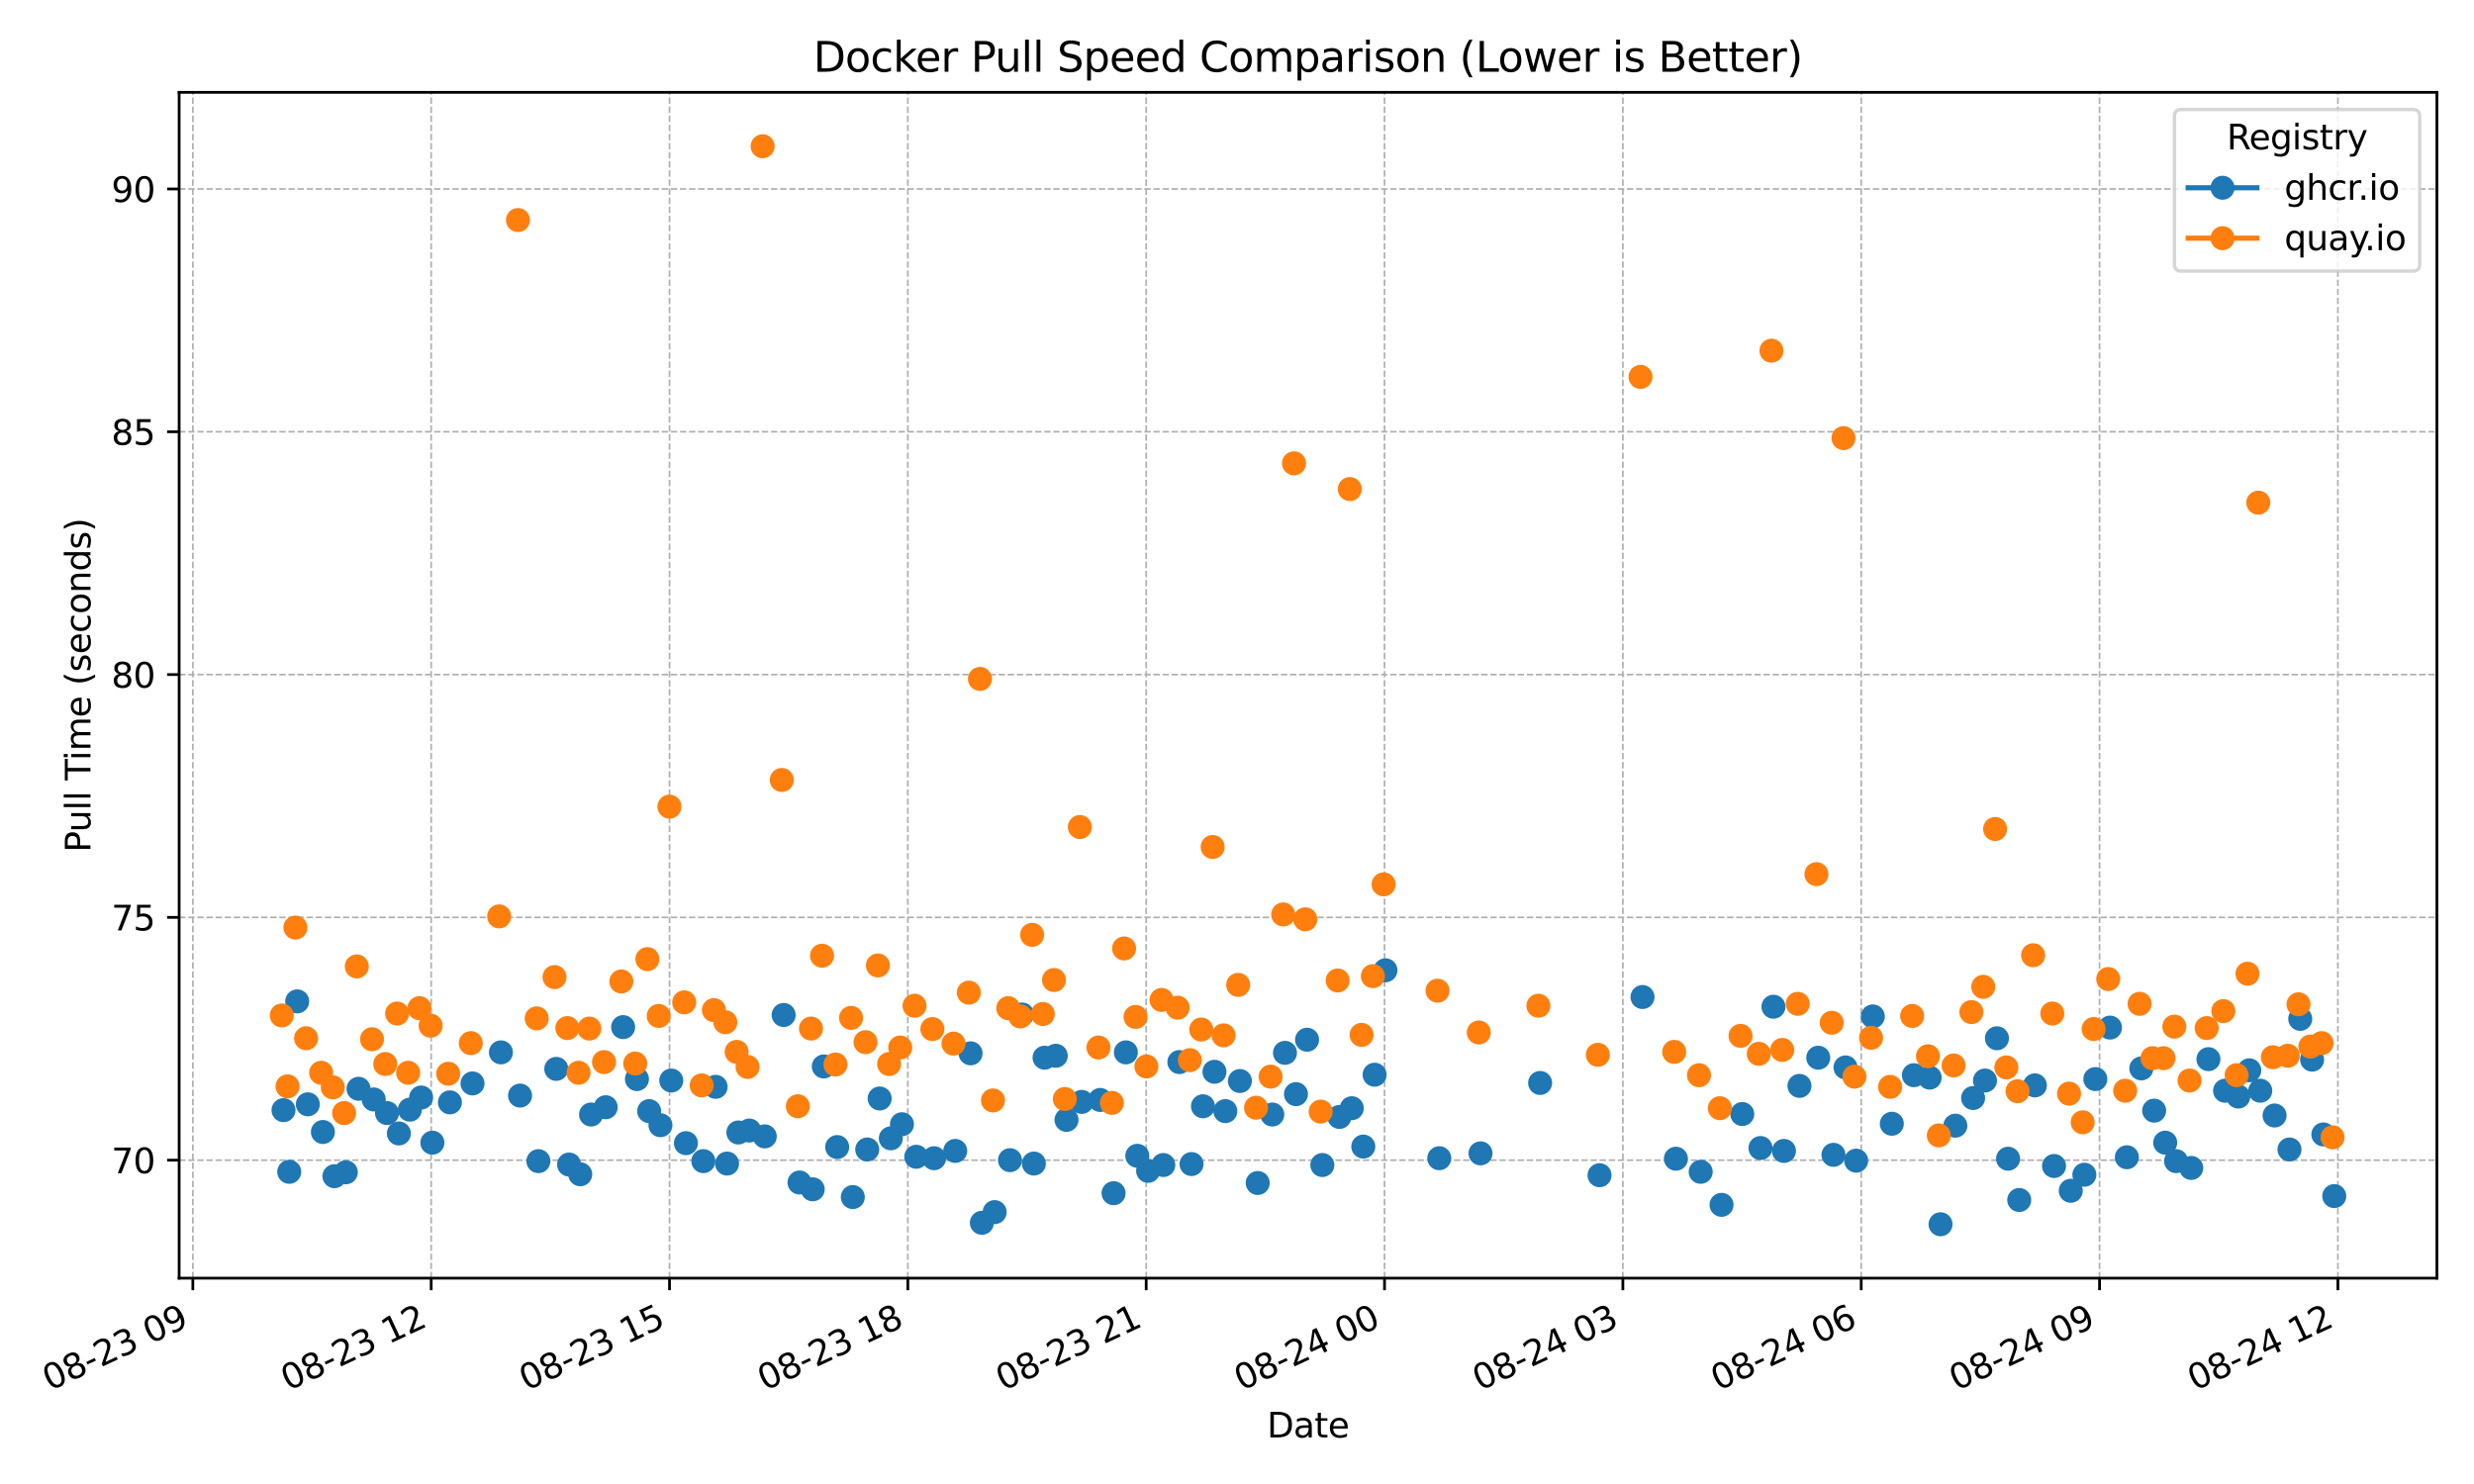 <?xml version="1.0" encoding="utf-8" standalone="no"?>
<!DOCTYPE svg PUBLIC "-//W3C//DTD SVG 1.1//EN"
  "http://www.w3.org/Graphics/SVG/1.1/DTD/svg11.dtd">
<svg xmlns:xlink="http://www.w3.org/1999/xlink" width="720pt" height="432pt" viewBox="0 0 720 432" xmlns="http://www.w3.org/2000/svg" version="1.1">
 <defs>
  <style type="text/css">*{stroke-linejoin: round; stroke-linecap: butt}</style>
 </defs>
 <g id="figure_1">
  <g id="patch_1">
   <path d="M 0 432 
L 720 432 
L 720 0 
L 0 0 
z
" style="fill: #ffffff"/>
  </g>
  <g id="axes_1">
   <g id="patch_2">
    <path d="M 52.134 372.081 
L 709.2 372.081 
L 709.2 26.88 
L 52.134 26.88 
z
" style="fill: #ffffff"/>
   </g>
   <g id="matplotlib.axis_1">
    <g id="xtick_1">
     <g id="line2d_1">
      <path d="M 56.118 372.081 
L 56.118 26.88 
" clip-path="url(#pe3fcba4875)" style="fill: none; stroke-dasharray: 1.85,0.8; stroke-dashoffset: 0; stroke: #b0b0b0; stroke-width: 0.5"/>
     </g>
     <g id="line2d_2">
      <defs>
       <path id="m5673cb25ba" d="M 0 0 
L 0 3.5 
" style="stroke: #000000; stroke-width: 0.8"/>
      </defs>
      <g>
       <use xlink:href="#m5673cb25ba" x="56.118" y="372.081" style="stroke: #000000; stroke-width: 0.8"/>
      </g>
     </g>
     <g id="text_1">
      <!-- 08-23 09 -->
      <g transform="translate(14.491 404.969) rotate(-25) scale(0.1 -0.1)">
       <defs>
        <path id="DejaVuSans-30" d="M 2034 4250 
Q 1547 4250 1301 3770 
Q 1056 3291 1056 2328 
Q 1056 1369 1301 889 
Q 1547 409 2034 409 
Q 2525 409 2770 889 
Q 3016 1369 3016 2328 
Q 3016 3291 2770 3770 
Q 2525 4250 2034 4250 
z
M 2034 4750 
Q 2819 4750 3233 4129 
Q 3647 3509 3647 2328 
Q 3647 1150 3233 529 
Q 2819 -91 2034 -91 
Q 1250 -91 836 529 
Q 422 1150 422 2328 
Q 422 3509 836 4129 
Q 1250 4750 2034 4750 
z
" transform="scale(0.016)"/>
        <path id="DejaVuSans-38" d="M 2034 2216 
Q 1584 2216 1326 1975 
Q 1069 1734 1069 1313 
Q 1069 891 1326 650 
Q 1584 409 2034 409 
Q 2484 409 2743 651 
Q 3003 894 3003 1313 
Q 3003 1734 2745 1975 
Q 2488 2216 2034 2216 
z
M 1403 2484 
Q 997 2584 770 2862 
Q 544 3141 544 3541 
Q 544 4100 942 4425 
Q 1341 4750 2034 4750 
Q 2731 4750 3128 4425 
Q 3525 4100 3525 3541 
Q 3525 3141 3298 2862 
Q 3072 2584 2669 2484 
Q 3125 2378 3379 2068 
Q 3634 1759 3634 1313 
Q 3634 634 3220 271 
Q 2806 -91 2034 -91 
Q 1263 -91 848 271 
Q 434 634 434 1313 
Q 434 1759 690 2068 
Q 947 2378 1403 2484 
z
M 1172 3481 
Q 1172 3119 1398 2916 
Q 1625 2713 2034 2713 
Q 2441 2713 2670 2916 
Q 2900 3119 2900 3481 
Q 2900 3844 2670 4047 
Q 2441 4250 2034 4250 
Q 1625 4250 1398 4047 
Q 1172 3844 1172 3481 
z
" transform="scale(0.016)"/>
        <path id="DejaVuSans-2d" d="M 313 2009 
L 1997 2009 
L 1997 1497 
L 313 1497 
L 313 2009 
z
" transform="scale(0.016)"/>
        <path id="DejaVuSans-32" d="M 1228 531 
L 3431 531 
L 3431 0 
L 469 0 
L 469 531 
Q 828 903 1448 1529 
Q 2069 2156 2228 2338 
Q 2531 2678 2651 2914 
Q 2772 3150 2772 3378 
Q 2772 3750 2511 3984 
Q 2250 4219 1831 4219 
Q 1534 4219 1204 4116 
Q 875 4013 500 3803 
L 500 4441 
Q 881 4594 1212 4672 
Q 1544 4750 1819 4750 
Q 2544 4750 2975 4387 
Q 3406 4025 3406 3419 
Q 3406 3131 3298 2873 
Q 3191 2616 2906 2266 
Q 2828 2175 2409 1742 
Q 1991 1309 1228 531 
z
" transform="scale(0.016)"/>
        <path id="DejaVuSans-33" d="M 2597 2516 
Q 3050 2419 3304 2112 
Q 3559 1806 3559 1356 
Q 3559 666 3084 287 
Q 2609 -91 1734 -91 
Q 1441 -91 1130 -33 
Q 819 25 488 141 
L 488 750 
Q 750 597 1062 519 
Q 1375 441 1716 441 
Q 2309 441 2620 675 
Q 2931 909 2931 1356 
Q 2931 1769 2642 2001 
Q 2353 2234 1838 2234 
L 1294 2234 
L 1294 2753 
L 1863 2753 
Q 2328 2753 2575 2939 
Q 2822 3125 2822 3475 
Q 2822 3834 2567 4026 
Q 2313 4219 1838 4219 
Q 1578 4219 1281 4162 
Q 984 4106 628 3988 
L 628 4550 
Q 988 4650 1302 4700 
Q 1616 4750 1894 4750 
Q 2613 4750 3031 4423 
Q 3450 4097 3450 3541 
Q 3450 3153 3228 2886 
Q 3006 2619 2597 2516 
z
" transform="scale(0.016)"/>
        <path id="DejaVuSans-20" transform="scale(0.016)"/>
        <path id="DejaVuSans-39" d="M 703 97 
L 703 672 
Q 941 559 1184 500 
Q 1428 441 1663 441 
Q 2288 441 2617 861 
Q 2947 1281 2994 2138 
Q 2813 1869 2534 1725 
Q 2256 1581 1919 1581 
Q 1219 1581 811 2004 
Q 403 2428 403 3163 
Q 403 3881 828 4315 
Q 1253 4750 1959 4750 
Q 2769 4750 3195 4129 
Q 3622 3509 3622 2328 
Q 3622 1225 3098 567 
Q 2575 -91 1691 -91 
Q 1453 -91 1209 -44 
Q 966 3 703 97 
z
M 1959 2075 
Q 2384 2075 2632 2365 
Q 2881 2656 2881 3163 
Q 2881 3666 2632 3958 
Q 2384 4250 1959 4250 
Q 1534 4250 1286 3958 
Q 1038 3666 1038 3163 
Q 1038 2656 1286 2365 
Q 1534 2075 1959 2075 
z
" transform="scale(0.016)"/>
       </defs>
       <use xlink:href="#DejaVuSans-30"/>
       <use xlink:href="#DejaVuSans-38" transform="translate(63.623 0)"/>
       <use xlink:href="#DejaVuSans-2d" transform="translate(127.246 0)"/>
       <use xlink:href="#DejaVuSans-32" transform="translate(163.33 0)"/>
       <use xlink:href="#DejaVuSans-33" transform="translate(226.953 0)"/>
       <use xlink:href="#DejaVuSans-20" transform="translate(290.576 0)"/>
       <use xlink:href="#DejaVuSans-30" transform="translate(322.363 0)"/>
       <use xlink:href="#DejaVuSans-39" transform="translate(385.986 0)"/>
      </g>
     </g>
    </g>
    <g id="xtick_2">
     <g id="line2d_3">
      <path d="M 125.481 372.081 
L 125.481 26.88 
" clip-path="url(#pe3fcba4875)" style="fill: none; stroke-dasharray: 1.85,0.8; stroke-dashoffset: 0; stroke: #b0b0b0; stroke-width: 0.5"/>
     </g>
     <g id="line2d_4">
      <g>
       <use xlink:href="#m5673cb25ba" x="125.481" y="372.081" style="stroke: #000000; stroke-width: 0.8"/>
      </g>
     </g>
     <g id="text_2">
      <!-- 08-23 12 -->
      <g transform="translate(83.854 404.969) rotate(-25) scale(0.1 -0.1)">
       <defs>
        <path id="DejaVuSans-31" d="M 794 531 
L 1825 531 
L 1825 4091 
L 703 3866 
L 703 4441 
L 1819 4666 
L 2450 4666 
L 2450 531 
L 3481 531 
L 3481 0 
L 794 0 
L 794 531 
z
" transform="scale(0.016)"/>
       </defs>
       <use xlink:href="#DejaVuSans-30"/>
       <use xlink:href="#DejaVuSans-38" transform="translate(63.623 0)"/>
       <use xlink:href="#DejaVuSans-2d" transform="translate(127.246 0)"/>
       <use xlink:href="#DejaVuSans-32" transform="translate(163.33 0)"/>
       <use xlink:href="#DejaVuSans-33" transform="translate(226.953 0)"/>
       <use xlink:href="#DejaVuSans-20" transform="translate(290.576 0)"/>
       <use xlink:href="#DejaVuSans-31" transform="translate(322.363 0)"/>
       <use xlink:href="#DejaVuSans-32" transform="translate(385.986 0)"/>
      </g>
     </g>
    </g>
    <g id="xtick_3">
     <g id="line2d_5">
      <path d="M 194.845 372.081 
L 194.845 26.88 
" clip-path="url(#pe3fcba4875)" style="fill: none; stroke-dasharray: 1.85,0.8; stroke-dashoffset: 0; stroke: #b0b0b0; stroke-width: 0.5"/>
     </g>
     <g id="line2d_6">
      <g>
       <use xlink:href="#m5673cb25ba" x="194.845" y="372.081" style="stroke: #000000; stroke-width: 0.8"/>
      </g>
     </g>
     <g id="text_3">
      <!-- 08-23 15 -->
      <g transform="translate(153.217 404.969) rotate(-25) scale(0.1 -0.1)">
       <defs>
        <path id="DejaVuSans-35" d="M 691 4666 
L 3169 4666 
L 3169 4134 
L 1269 4134 
L 1269 2991 
Q 1406 3038 1543 3061 
Q 1681 3084 1819 3084 
Q 2600 3084 3056 2656 
Q 3513 2228 3513 1497 
Q 3513 744 3044 326 
Q 2575 -91 1722 -91 
Q 1428 -91 1123 -41 
Q 819 9 494 109 
L 494 744 
Q 775 591 1075 516 
Q 1375 441 1709 441 
Q 2250 441 2565 725 
Q 2881 1009 2881 1497 
Q 2881 1984 2565 2268 
Q 2250 2553 1709 2553 
Q 1456 2553 1204 2497 
Q 953 2441 691 2322 
L 691 4666 
z
" transform="scale(0.016)"/>
       </defs>
       <use xlink:href="#DejaVuSans-30"/>
       <use xlink:href="#DejaVuSans-38" transform="translate(63.623 0)"/>
       <use xlink:href="#DejaVuSans-2d" transform="translate(127.246 0)"/>
       <use xlink:href="#DejaVuSans-32" transform="translate(163.33 0)"/>
       <use xlink:href="#DejaVuSans-33" transform="translate(226.953 0)"/>
       <use xlink:href="#DejaVuSans-20" transform="translate(290.576 0)"/>
       <use xlink:href="#DejaVuSans-31" transform="translate(322.363 0)"/>
       <use xlink:href="#DejaVuSans-35" transform="translate(385.986 0)"/>
      </g>
     </g>
    </g>
    <g id="xtick_4">
     <g id="line2d_7">
      <path d="M 264.208 372.081 
L 264.208 26.88 
" clip-path="url(#pe3fcba4875)" style="fill: none; stroke-dasharray: 1.85,0.8; stroke-dashoffset: 0; stroke: #b0b0b0; stroke-width: 0.5"/>
     </g>
     <g id="line2d_8">
      <g>
       <use xlink:href="#m5673cb25ba" x="264.208" y="372.081" style="stroke: #000000; stroke-width: 0.8"/>
      </g>
     </g>
     <g id="text_4">
      <!-- 08-23 18 -->
      <g transform="translate(222.58 404.969) rotate(-25) scale(0.1 -0.1)">
       <use xlink:href="#DejaVuSans-30"/>
       <use xlink:href="#DejaVuSans-38" transform="translate(63.623 0)"/>
       <use xlink:href="#DejaVuSans-2d" transform="translate(127.246 0)"/>
       <use xlink:href="#DejaVuSans-32" transform="translate(163.33 0)"/>
       <use xlink:href="#DejaVuSans-33" transform="translate(226.953 0)"/>
       <use xlink:href="#DejaVuSans-20" transform="translate(290.576 0)"/>
       <use xlink:href="#DejaVuSans-31" transform="translate(322.363 0)"/>
       <use xlink:href="#DejaVuSans-38" transform="translate(385.986 0)"/>
      </g>
     </g>
    </g>
    <g id="xtick_5">
     <g id="line2d_9">
      <path d="M 333.571 372.081 
L 333.571 26.88 
" clip-path="url(#pe3fcba4875)" style="fill: none; stroke-dasharray: 1.85,0.8; stroke-dashoffset: 0; stroke: #b0b0b0; stroke-width: 0.5"/>
     </g>
     <g id="line2d_10">
      <g>
       <use xlink:href="#m5673cb25ba" x="333.571" y="372.081" style="stroke: #000000; stroke-width: 0.8"/>
      </g>
     </g>
     <g id="text_5">
      <!-- 08-23 21 -->
      <g transform="translate(291.944 404.969) rotate(-25) scale(0.1 -0.1)">
       <use xlink:href="#DejaVuSans-30"/>
       <use xlink:href="#DejaVuSans-38" transform="translate(63.623 0)"/>
       <use xlink:href="#DejaVuSans-2d" transform="translate(127.246 0)"/>
       <use xlink:href="#DejaVuSans-32" transform="translate(163.33 0)"/>
       <use xlink:href="#DejaVuSans-33" transform="translate(226.953 0)"/>
       <use xlink:href="#DejaVuSans-20" transform="translate(290.576 0)"/>
       <use xlink:href="#DejaVuSans-32" transform="translate(322.363 0)"/>
       <use xlink:href="#DejaVuSans-31" transform="translate(385.986 0)"/>
      </g>
     </g>
    </g>
    <g id="xtick_6">
     <g id="line2d_11">
      <path d="M 402.934 372.081 
L 402.934 26.88 
" clip-path="url(#pe3fcba4875)" style="fill: none; stroke-dasharray: 1.85,0.8; stroke-dashoffset: 0; stroke: #b0b0b0; stroke-width: 0.5"/>
     </g>
     <g id="line2d_12">
      <g>
       <use xlink:href="#m5673cb25ba" x="402.934" y="372.081" style="stroke: #000000; stroke-width: 0.8"/>
      </g>
     </g>
     <g id="text_6">
      <!-- 08-24 00 -->
      <g transform="translate(361.307 404.969) rotate(-25) scale(0.1 -0.1)">
       <defs>
        <path id="DejaVuSans-34" d="M 2419 4116 
L 825 1625 
L 2419 1625 
L 2419 4116 
z
M 2253 4666 
L 3047 4666 
L 3047 1625 
L 3713 1625 
L 3713 1100 
L 3047 1100 
L 3047 0 
L 2419 0 
L 2419 1100 
L 313 1100 
L 313 1709 
L 2253 4666 
z
" transform="scale(0.016)"/>
       </defs>
       <use xlink:href="#DejaVuSans-30"/>
       <use xlink:href="#DejaVuSans-38" transform="translate(63.623 0)"/>
       <use xlink:href="#DejaVuSans-2d" transform="translate(127.246 0)"/>
       <use xlink:href="#DejaVuSans-32" transform="translate(163.33 0)"/>
       <use xlink:href="#DejaVuSans-34" transform="translate(226.953 0)"/>
       <use xlink:href="#DejaVuSans-20" transform="translate(290.576 0)"/>
       <use xlink:href="#DejaVuSans-30" transform="translate(322.363 0)"/>
       <use xlink:href="#DejaVuSans-30" transform="translate(385.986 0)"/>
      </g>
     </g>
    </g>
    <g id="xtick_7">
     <g id="line2d_13">
      <path d="M 472.297 372.081 
L 472.297 26.88 
" clip-path="url(#pe3fcba4875)" style="fill: none; stroke-dasharray: 1.85,0.8; stroke-dashoffset: 0; stroke: #b0b0b0; stroke-width: 0.5"/>
     </g>
     <g id="line2d_14">
      <g>
       <use xlink:href="#m5673cb25ba" x="472.297" y="372.081" style="stroke: #000000; stroke-width: 0.8"/>
      </g>
     </g>
     <g id="text_7">
      <!-- 08-24 03 -->
      <g transform="translate(430.67 404.969) rotate(-25) scale(0.1 -0.1)">
       <use xlink:href="#DejaVuSans-30"/>
       <use xlink:href="#DejaVuSans-38" transform="translate(63.623 0)"/>
       <use xlink:href="#DejaVuSans-2d" transform="translate(127.246 0)"/>
       <use xlink:href="#DejaVuSans-32" transform="translate(163.33 0)"/>
       <use xlink:href="#DejaVuSans-34" transform="translate(226.953 0)"/>
       <use xlink:href="#DejaVuSans-20" transform="translate(290.576 0)"/>
       <use xlink:href="#DejaVuSans-30" transform="translate(322.363 0)"/>
       <use xlink:href="#DejaVuSans-33" transform="translate(385.986 0)"/>
      </g>
     </g>
    </g>
    <g id="xtick_8">
     <g id="line2d_15">
      <path d="M 541.66 372.081 
L 541.66 26.88 
" clip-path="url(#pe3fcba4875)" style="fill: none; stroke-dasharray: 1.85,0.8; stroke-dashoffset: 0; stroke: #b0b0b0; stroke-width: 0.5"/>
     </g>
     <g id="line2d_16">
      <g>
       <use xlink:href="#m5673cb25ba" x="541.66" y="372.081" style="stroke: #000000; stroke-width: 0.8"/>
      </g>
     </g>
     <g id="text_8">
      <!-- 08-24 06 -->
      <g transform="translate(500.033 404.969) rotate(-25) scale(0.1 -0.1)">
       <defs>
        <path id="DejaVuSans-36" d="M 2113 2584 
Q 1688 2584 1439 2293 
Q 1191 2003 1191 1497 
Q 1191 994 1439 701 
Q 1688 409 2113 409 
Q 2538 409 2786 701 
Q 3034 994 3034 1497 
Q 3034 2003 2786 2293 
Q 2538 2584 2113 2584 
z
M 3366 4563 
L 3366 3988 
Q 3128 4100 2886 4159 
Q 2644 4219 2406 4219 
Q 1781 4219 1451 3797 
Q 1122 3375 1075 2522 
Q 1259 2794 1537 2939 
Q 1816 3084 2150 3084 
Q 2853 3084 3261 2657 
Q 3669 2231 3669 1497 
Q 3669 778 3244 343 
Q 2819 -91 2113 -91 
Q 1303 -91 875 529 
Q 447 1150 447 2328 
Q 447 3434 972 4092 
Q 1497 4750 2381 4750 
Q 2619 4750 2861 4703 
Q 3103 4656 3366 4563 
z
" transform="scale(0.016)"/>
       </defs>
       <use xlink:href="#DejaVuSans-30"/>
       <use xlink:href="#DejaVuSans-38" transform="translate(63.623 0)"/>
       <use xlink:href="#DejaVuSans-2d" transform="translate(127.246 0)"/>
       <use xlink:href="#DejaVuSans-32" transform="translate(163.33 0)"/>
       <use xlink:href="#DejaVuSans-34" transform="translate(226.953 0)"/>
       <use xlink:href="#DejaVuSans-20" transform="translate(290.576 0)"/>
       <use xlink:href="#DejaVuSans-30" transform="translate(322.363 0)"/>
       <use xlink:href="#DejaVuSans-36" transform="translate(385.986 0)"/>
      </g>
     </g>
    </g>
    <g id="xtick_9">
     <g id="line2d_17">
      <path d="M 611.024 372.081 
L 611.024 26.88 
" clip-path="url(#pe3fcba4875)" style="fill: none; stroke-dasharray: 1.85,0.8; stroke-dashoffset: 0; stroke: #b0b0b0; stroke-width: 0.5"/>
     </g>
     <g id="line2d_18">
      <g>
       <use xlink:href="#m5673cb25ba" x="611.024" y="372.081" style="stroke: #000000; stroke-width: 0.8"/>
      </g>
     </g>
     <g id="text_9">
      <!-- 08-24 09 -->
      <g transform="translate(569.396 404.969) rotate(-25) scale(0.1 -0.1)">
       <use xlink:href="#DejaVuSans-30"/>
       <use xlink:href="#DejaVuSans-38" transform="translate(63.623 0)"/>
       <use xlink:href="#DejaVuSans-2d" transform="translate(127.246 0)"/>
       <use xlink:href="#DejaVuSans-32" transform="translate(163.33 0)"/>
       <use xlink:href="#DejaVuSans-34" transform="translate(226.953 0)"/>
       <use xlink:href="#DejaVuSans-20" transform="translate(290.576 0)"/>
       <use xlink:href="#DejaVuSans-30" transform="translate(322.363 0)"/>
       <use xlink:href="#DejaVuSans-39" transform="translate(385.986 0)"/>
      </g>
     </g>
    </g>
    <g id="xtick_10">
     <g id="line2d_19">
      <path d="M 680.387 372.081 
L 680.387 26.88 
" clip-path="url(#pe3fcba4875)" style="fill: none; stroke-dasharray: 1.85,0.8; stroke-dashoffset: 0; stroke: #b0b0b0; stroke-width: 0.5"/>
     </g>
     <g id="line2d_20">
      <g>
       <use xlink:href="#m5673cb25ba" x="680.387" y="372.081" style="stroke: #000000; stroke-width: 0.8"/>
      </g>
     </g>
     <g id="text_10">
      <!-- 08-24 12 -->
      <g transform="translate(638.759 404.969) rotate(-25) scale(0.1 -0.1)">
       <use xlink:href="#DejaVuSans-30"/>
       <use xlink:href="#DejaVuSans-38" transform="translate(63.623 0)"/>
       <use xlink:href="#DejaVuSans-2d" transform="translate(127.246 0)"/>
       <use xlink:href="#DejaVuSans-32" transform="translate(163.33 0)"/>
       <use xlink:href="#DejaVuSans-34" transform="translate(226.953 0)"/>
       <use xlink:href="#DejaVuSans-20" transform="translate(290.576 0)"/>
       <use xlink:href="#DejaVuSans-31" transform="translate(322.363 0)"/>
       <use xlink:href="#DejaVuSans-32" transform="translate(385.986 0)"/>
      </g>
     </g>
    </g>
    <g id="text_11">
     <!-- Date -->
     <g transform="translate(368.716 418.452) scale(0.1 -0.1)">
      <defs>
       <path id="DejaVuSans-44" d="M 1259 4147 
L 1259 519 
L 2022 519 
Q 2988 519 3436 956 
Q 3884 1394 3884 2338 
Q 3884 3275 3436 3711 
Q 2988 4147 2022 4147 
L 1259 4147 
z
M 628 4666 
L 1925 4666 
Q 3281 4666 3915 4102 
Q 4550 3538 4550 2338 
Q 4550 1131 3912 565 
Q 3275 0 1925 0 
L 628 0 
L 628 4666 
z
" transform="scale(0.016)"/>
       <path id="DejaVuSans-61" d="M 2194 1759 
Q 1497 1759 1228 1600 
Q 959 1441 959 1056 
Q 959 750 1161 570 
Q 1363 391 1709 391 
Q 2188 391 2477 730 
Q 2766 1069 2766 1631 
L 2766 1759 
L 2194 1759 
z
M 3341 1997 
L 3341 0 
L 2766 0 
L 2766 531 
Q 2569 213 2275 61 
Q 1981 -91 1556 -91 
Q 1019 -91 701 211 
Q 384 513 384 1019 
Q 384 1609 779 1909 
Q 1175 2209 1959 2209 
L 2766 2209 
L 2766 2266 
Q 2766 2663 2505 2880 
Q 2244 3097 1772 3097 
Q 1472 3097 1187 3025 
Q 903 2953 641 2809 
L 641 3341 
Q 956 3463 1253 3523 
Q 1550 3584 1831 3584 
Q 2591 3584 2966 3190 
Q 3341 2797 3341 1997 
z
" transform="scale(0.016)"/>
       <path id="DejaVuSans-74" d="M 1172 4494 
L 1172 3500 
L 2356 3500 
L 2356 3053 
L 1172 3053 
L 1172 1153 
Q 1172 725 1289 603 
Q 1406 481 1766 481 
L 2356 481 
L 2356 0 
L 1766 0 
Q 1100 0 847 248 
Q 594 497 594 1153 
L 594 3053 
L 172 3053 
L 172 3500 
L 594 3500 
L 594 4494 
L 1172 4494 
z
" transform="scale(0.016)"/>
       <path id="DejaVuSans-65" d="M 3597 1894 
L 3597 1613 
L 953 1613 
Q 991 1019 1311 708 
Q 1631 397 2203 397 
Q 2534 397 2845 478 
Q 3156 559 3463 722 
L 3463 178 
Q 3153 47 2828 -22 
Q 2503 -91 2169 -91 
Q 1331 -91 842 396 
Q 353 884 353 1716 
Q 353 2575 817 3079 
Q 1281 3584 2069 3584 
Q 2775 3584 3186 3129 
Q 3597 2675 3597 1894 
z
M 3022 2063 
Q 3016 2534 2758 2815 
Q 2500 3097 2075 3097 
Q 1594 3097 1305 2825 
Q 1016 2553 972 2059 
L 3022 2063 
z
" transform="scale(0.016)"/>
      </defs>
      <use xlink:href="#DejaVuSans-44"/>
      <use xlink:href="#DejaVuSans-61" transform="translate(77.002 0)"/>
      <use xlink:href="#DejaVuSans-74" transform="translate(138.281 0)"/>
      <use xlink:href="#DejaVuSans-65" transform="translate(177.49 0)"/>
     </g>
    </g>
   </g>
   <g id="matplotlib.axis_2">
    <g id="ytick_1">
     <g id="line2d_21">
      <path d="M 52.134 337.73 
L 709.2 337.73 
" clip-path="url(#pe3fcba4875)" style="fill: none; stroke-dasharray: 1.85,0.8; stroke-dashoffset: 0; stroke: #b0b0b0; stroke-width: 0.5"/>
     </g>
     <g id="line2d_22">
      <defs>
       <path id="mf7d3eb2413" d="M 0 0 
L -3.5 0 
" style="stroke: #000000; stroke-width: 0.8"/>
      </defs>
      <g>
       <use xlink:href="#mf7d3eb2413" x="52.134" y="337.73" style="stroke: #000000; stroke-width: 0.8"/>
      </g>
     </g>
     <g id="text_12">
      <!-- 70 -->
      <g transform="translate(32.409 341.529) scale(0.1 -0.1)">
       <defs>
        <path id="DejaVuSans-37" d="M 525 4666 
L 3525 4666 
L 3525 4397 
L 1831 0 
L 1172 0 
L 2766 4134 
L 525 4134 
L 525 4666 
z
" transform="scale(0.016)"/>
       </defs>
       <use xlink:href="#DejaVuSans-37"/>
       <use xlink:href="#DejaVuSans-30" transform="translate(63.623 0)"/>
      </g>
     </g>
    </g>
    <g id="ytick_2">
     <g id="line2d_23">
      <path d="M 52.134 267.05 
L 709.2 267.05 
" clip-path="url(#pe3fcba4875)" style="fill: none; stroke-dasharray: 1.85,0.8; stroke-dashoffset: 0; stroke: #b0b0b0; stroke-width: 0.5"/>
     </g>
     <g id="line2d_24">
      <g>
       <use xlink:href="#mf7d3eb2413" x="52.134" y="267.05" style="stroke: #000000; stroke-width: 0.8"/>
      </g>
     </g>
     <g id="text_13">
      <!-- 75 -->
      <g transform="translate(32.409 270.85) scale(0.1 -0.1)">
       <use xlink:href="#DejaVuSans-37"/>
       <use xlink:href="#DejaVuSans-35" transform="translate(63.623 0)"/>
      </g>
     </g>
    </g>
    <g id="ytick_3">
     <g id="line2d_25">
      <path d="M 52.134 196.37 
L 709.2 196.37 
" clip-path="url(#pe3fcba4875)" style="fill: none; stroke-dasharray: 1.85,0.8; stroke-dashoffset: 0; stroke: #b0b0b0; stroke-width: 0.5"/>
     </g>
     <g id="line2d_26">
      <g>
       <use xlink:href="#mf7d3eb2413" x="52.134" y="196.37" style="stroke: #000000; stroke-width: 0.8"/>
      </g>
     </g>
     <g id="text_14">
      <!-- 80 -->
      <g transform="translate(32.409 200.17) scale(0.1 -0.1)">
       <use xlink:href="#DejaVuSans-38"/>
       <use xlink:href="#DejaVuSans-30" transform="translate(63.623 0)"/>
      </g>
     </g>
    </g>
    <g id="ytick_4">
     <g id="line2d_27">
      <path d="M 52.134 125.691 
L 709.2 125.691 
" clip-path="url(#pe3fcba4875)" style="fill: none; stroke-dasharray: 1.85,0.8; stroke-dashoffset: 0; stroke: #b0b0b0; stroke-width: 0.5"/>
     </g>
     <g id="line2d_28">
      <g>
       <use xlink:href="#mf7d3eb2413" x="52.134" y="125.691" style="stroke: #000000; stroke-width: 0.8"/>
      </g>
     </g>
     <g id="text_15">
      <!-- 85 -->
      <g transform="translate(32.409 129.49) scale(0.1 -0.1)">
       <use xlink:href="#DejaVuSans-38"/>
       <use xlink:href="#DejaVuSans-35" transform="translate(63.623 0)"/>
      </g>
     </g>
    </g>
    <g id="ytick_5">
     <g id="line2d_29">
      <path d="M 52.134 55.011 
L 709.2 55.011 
" clip-path="url(#pe3fcba4875)" style="fill: none; stroke-dasharray: 1.85,0.8; stroke-dashoffset: 0; stroke: #b0b0b0; stroke-width: 0.5"/>
     </g>
     <g id="line2d_30">
      <g>
       <use xlink:href="#mf7d3eb2413" x="52.134" y="55.011" style="stroke: #000000; stroke-width: 0.8"/>
      </g>
     </g>
     <g id="text_16">
      <!-- 90 -->
      <g transform="translate(32.409 58.81) scale(0.1 -0.1)">
       <use xlink:href="#DejaVuSans-39"/>
       <use xlink:href="#DejaVuSans-30" transform="translate(63.623 0)"/>
      </g>
     </g>
    </g>
    <g id="text_17">
     <!-- Pull Time (seconds) -->
     <g transform="translate(26.33 248.105) rotate(-90) scale(0.1 -0.1)">
      <defs>
       <path id="DejaVuSans-50" d="M 1259 4147 
L 1259 2394 
L 2053 2394 
Q 2494 2394 2734 2622 
Q 2975 2850 2975 3272 
Q 2975 3691 2734 3919 
Q 2494 4147 2053 4147 
L 1259 4147 
z
M 628 4666 
L 2053 4666 
Q 2838 4666 3239 4311 
Q 3641 3956 3641 3272 
Q 3641 2581 3239 2228 
Q 2838 1875 2053 1875 
L 1259 1875 
L 1259 0 
L 628 0 
L 628 4666 
z
" transform="scale(0.016)"/>
       <path id="DejaVuSans-75" d="M 544 1381 
L 544 3500 
L 1119 3500 
L 1119 1403 
Q 1119 906 1312 657 
Q 1506 409 1894 409 
Q 2359 409 2629 706 
Q 2900 1003 2900 1516 
L 2900 3500 
L 3475 3500 
L 3475 0 
L 2900 0 
L 2900 538 
Q 2691 219 2414 64 
Q 2138 -91 1772 -91 
Q 1169 -91 856 284 
Q 544 659 544 1381 
z
M 1991 3584 
L 1991 3584 
z
" transform="scale(0.016)"/>
       <path id="DejaVuSans-6c" d="M 603 4863 
L 1178 4863 
L 1178 0 
L 603 0 
L 603 4863 
z
" transform="scale(0.016)"/>
       <path id="DejaVuSans-54" d="M -19 4666 
L 3928 4666 
L 3928 4134 
L 2272 4134 
L 2272 0 
L 1638 0 
L 1638 4134 
L -19 4134 
L -19 4666 
z
" transform="scale(0.016)"/>
       <path id="DejaVuSans-69" d="M 603 3500 
L 1178 3500 
L 1178 0 
L 603 0 
L 603 3500 
z
M 603 4863 
L 1178 4863 
L 1178 4134 
L 603 4134 
L 603 4863 
z
" transform="scale(0.016)"/>
       <path id="DejaVuSans-6d" d="M 3328 2828 
Q 3544 3216 3844 3400 
Q 4144 3584 4550 3584 
Q 5097 3584 5394 3201 
Q 5691 2819 5691 2113 
L 5691 0 
L 5113 0 
L 5113 2094 
Q 5113 2597 4934 2840 
Q 4756 3084 4391 3084 
Q 3944 3084 3684 2787 
Q 3425 2491 3425 1978 
L 3425 0 
L 2847 0 
L 2847 2094 
Q 2847 2600 2669 2842 
Q 2491 3084 2119 3084 
Q 1678 3084 1418 2786 
Q 1159 2488 1159 1978 
L 1159 0 
L 581 0 
L 581 3500 
L 1159 3500 
L 1159 2956 
Q 1356 3278 1631 3431 
Q 1906 3584 2284 3584 
Q 2666 3584 2933 3390 
Q 3200 3197 3328 2828 
z
" transform="scale(0.016)"/>
       <path id="DejaVuSans-28" d="M 1984 4856 
Q 1566 4138 1362 3434 
Q 1159 2731 1159 2009 
Q 1159 1288 1364 580 
Q 1569 -128 1984 -844 
L 1484 -844 
Q 1016 -109 783 600 
Q 550 1309 550 2009 
Q 550 2706 781 3412 
Q 1013 4119 1484 4856 
L 1984 4856 
z
" transform="scale(0.016)"/>
       <path id="DejaVuSans-73" d="M 2834 3397 
L 2834 2853 
Q 2591 2978 2328 3040 
Q 2066 3103 1784 3103 
Q 1356 3103 1142 2972 
Q 928 2841 928 2578 
Q 928 2378 1081 2264 
Q 1234 2150 1697 2047 
L 1894 2003 
Q 2506 1872 2764 1633 
Q 3022 1394 3022 966 
Q 3022 478 2636 193 
Q 2250 -91 1575 -91 
Q 1294 -91 989 -36 
Q 684 19 347 128 
L 347 722 
Q 666 556 975 473 
Q 1284 391 1588 391 
Q 1994 391 2212 530 
Q 2431 669 2431 922 
Q 2431 1156 2273 1281 
Q 2116 1406 1581 1522 
L 1381 1569 
Q 847 1681 609 1914 
Q 372 2147 372 2553 
Q 372 3047 722 3315 
Q 1072 3584 1716 3584 
Q 2034 3584 2315 3537 
Q 2597 3491 2834 3397 
z
" transform="scale(0.016)"/>
       <path id="DejaVuSans-63" d="M 3122 3366 
L 3122 2828 
Q 2878 2963 2633 3030 
Q 2388 3097 2138 3097 
Q 1578 3097 1268 2742 
Q 959 2388 959 1747 
Q 959 1106 1268 751 
Q 1578 397 2138 397 
Q 2388 397 2633 464 
Q 2878 531 3122 666 
L 3122 134 
Q 2881 22 2623 -34 
Q 2366 -91 2075 -91 
Q 1284 -91 818 406 
Q 353 903 353 1747 
Q 353 2603 823 3093 
Q 1294 3584 2113 3584 
Q 2378 3584 2631 3529 
Q 2884 3475 3122 3366 
z
" transform="scale(0.016)"/>
       <path id="DejaVuSans-6f" d="M 1959 3097 
Q 1497 3097 1228 2736 
Q 959 2375 959 1747 
Q 959 1119 1226 758 
Q 1494 397 1959 397 
Q 2419 397 2687 759 
Q 2956 1122 2956 1747 
Q 2956 2369 2687 2733 
Q 2419 3097 1959 3097 
z
M 1959 3584 
Q 2709 3584 3137 3096 
Q 3566 2609 3566 1747 
Q 3566 888 3137 398 
Q 2709 -91 1959 -91 
Q 1206 -91 779 398 
Q 353 888 353 1747 
Q 353 2609 779 3096 
Q 1206 3584 1959 3584 
z
" transform="scale(0.016)"/>
       <path id="DejaVuSans-6e" d="M 3513 2113 
L 3513 0 
L 2938 0 
L 2938 2094 
Q 2938 2591 2744 2837 
Q 2550 3084 2163 3084 
Q 1697 3084 1428 2787 
Q 1159 2491 1159 1978 
L 1159 0 
L 581 0 
L 581 3500 
L 1159 3500 
L 1159 2956 
Q 1366 3272 1645 3428 
Q 1925 3584 2291 3584 
Q 2894 3584 3203 3211 
Q 3513 2838 3513 2113 
z
" transform="scale(0.016)"/>
       <path id="DejaVuSans-64" d="M 2906 2969 
L 2906 4863 
L 3481 4863 
L 3481 0 
L 2906 0 
L 2906 525 
Q 2725 213 2448 61 
Q 2172 -91 1784 -91 
Q 1150 -91 751 415 
Q 353 922 353 1747 
Q 353 2572 751 3078 
Q 1150 3584 1784 3584 
Q 2172 3584 2448 3432 
Q 2725 3281 2906 2969 
z
M 947 1747 
Q 947 1113 1208 752 
Q 1469 391 1925 391 
Q 2381 391 2643 752 
Q 2906 1113 2906 1747 
Q 2906 2381 2643 2742 
Q 2381 3103 1925 3103 
Q 1469 3103 1208 2742 
Q 947 2381 947 1747 
z
" transform="scale(0.016)"/>
       <path id="DejaVuSans-29" d="M 513 4856 
L 1013 4856 
Q 1481 4119 1714 3412 
Q 1947 2706 1947 2009 
Q 1947 1309 1714 600 
Q 1481 -109 1013 -844 
L 513 -844 
Q 928 -128 1133 580 
Q 1338 1288 1338 2009 
Q 1338 2731 1133 3434 
Q 928 4138 513 4856 
z
" transform="scale(0.016)"/>
      </defs>
      <use xlink:href="#DejaVuSans-50"/>
      <use xlink:href="#DejaVuSans-75" transform="translate(58.553 0)"/>
      <use xlink:href="#DejaVuSans-6c" transform="translate(121.932 0)"/>
      <use xlink:href="#DejaVuSans-6c" transform="translate(149.715 0)"/>
      <use xlink:href="#DejaVuSans-20" transform="translate(177.498 0)"/>
      <use xlink:href="#DejaVuSans-54" transform="translate(209.285 0)"/>
      <use xlink:href="#DejaVuSans-69" transform="translate(267.244 0)"/>
      <use xlink:href="#DejaVuSans-6d" transform="translate(295.027 0)"/>
      <use xlink:href="#DejaVuSans-65" transform="translate(392.439 0)"/>
      <use xlink:href="#DejaVuSans-20" transform="translate(453.963 0)"/>
      <use xlink:href="#DejaVuSans-28" transform="translate(485.75 0)"/>
      <use xlink:href="#DejaVuSans-73" transform="translate(524.764 0)"/>
      <use xlink:href="#DejaVuSans-65" transform="translate(576.863 0)"/>
      <use xlink:href="#DejaVuSans-63" transform="translate(638.387 0)"/>
      <use xlink:href="#DejaVuSans-6f" transform="translate(693.367 0)"/>
      <use xlink:href="#DejaVuSans-6e" transform="translate(754.549 0)"/>
      <use xlink:href="#DejaVuSans-64" transform="translate(817.928 0)"/>
      <use xlink:href="#DejaVuSans-73" transform="translate(881.404 0)"/>
      <use xlink:href="#DejaVuSans-29" transform="translate(933.504 0)"/>
     </g>
    </g>
   </g>
   <g id="line2d_31">
    <path d="M 679.333 348.191 
" clip-path="url(#pe3fcba4875)" style="fill: none; stroke: #1f77b4; stroke-width: 1.5; stroke-linecap: square"/>
    <defs>
     <path id="md5b3c84cb8" d="M 0 3 
C 0.796 3 1.559 2.684 2.121 2.121 
C 2.684 1.559 3 0.796 3 0 
C 3 -0.796 2.684 -1.559 2.121 -2.121 
C 1.559 -2.684 0.796 -3 0 -3 
C -0.796 -3 -1.559 -2.684 -2.121 -2.121 
C -2.684 -1.559 -3 -0.796 -3 0 
C -3 0.796 -2.684 1.559 -2.121 2.121 
C -1.559 2.684 -0.796 3 0 3 
z
" style="stroke: #1f77b4"/>
    </defs>
    <g clip-path="url(#pe3fcba4875)">
     <use xlink:href="#md5b3c84cb8" x="82.508" y="323.17" style="fill: #1f77b4; stroke: #1f77b4"/>
     <use xlink:href="#md5b3c84cb8" x="84.178" y="341.123" style="fill: #1f77b4; stroke: #1f77b4"/>
     <use xlink:href="#md5b3c84cb8" x="86.49" y="291.506" style="fill: #1f77b4; stroke: #1f77b4"/>
     <use xlink:href="#md5b3c84cb8" x="89.586" y="321.474" style="fill: #1f77b4; stroke: #1f77b4"/>
     <use xlink:href="#md5b3c84cb8" x="93.966" y="329.531" style="fill: #1f77b4; stroke: #1f77b4"/>
     <use xlink:href="#md5b3c84cb8" x="97.332" y="342.395" style="fill: #1f77b4; stroke: #1f77b4"/>
     <use xlink:href="#md5b3c84cb8" x="100.639" y="341.264" style="fill: #1f77b4; stroke: #1f77b4"/>
     <use xlink:href="#md5b3c84cb8" x="104.345" y="316.95" style="fill: #1f77b4; stroke: #1f77b4"/>
     <use xlink:href="#md5b3c84cb8" x="108.77" y="320.06" style="fill: #1f77b4; stroke: #1f77b4"/>
     <use xlink:href="#md5b3c84cb8" x="112.624" y="324.018" style="fill: #1f77b4; stroke: #1f77b4"/>
     <use xlink:href="#md5b3c84cb8" x="116.085" y="329.955" style="fill: #1f77b4; stroke: #1f77b4"/>
     <use xlink:href="#md5b3c84cb8" x="119.277" y="323.029" style="fill: #1f77b4; stroke: #1f77b4"/>
     <use xlink:href="#md5b3c84cb8" x="122.566" y="319.495" style="fill: #1f77b4; stroke: #1f77b4"/>
     <use xlink:href="#md5b3c84cb8" x="125.835" y="332.641" style="fill: #1f77b4; stroke: #1f77b4"/>
     <use xlink:href="#md5b3c84cb8" x="130.934" y="320.908" style="fill: #1f77b4; stroke: #1f77b4"/>
     <use xlink:href="#md5b3c84cb8" x="137.511" y="315.395" style="fill: #1f77b4; stroke: #1f77b4"/>
     <use xlink:href="#md5b3c84cb8" x="145.783" y="306.348" style="fill: #1f77b4; stroke: #1f77b4"/>
     <use xlink:href="#md5b3c84cb8" x="151.351" y="318.929" style="fill: #1f77b4; stroke: #1f77b4"/>
     <use xlink:href="#md5b3c84cb8" x="156.688" y="338.013" style="fill: #1f77b4; stroke: #1f77b4"/>
     <use xlink:href="#md5b3c84cb8" x="161.891" y="311.155" style="fill: #1f77b4; stroke: #1f77b4"/>
     <use xlink:href="#md5b3c84cb8" x="165.616" y="339.003" style="fill: #1f77b4; stroke: #1f77b4"/>
     <use xlink:href="#md5b3c84cb8" x="168.859" y="341.83" style="fill: #1f77b4; stroke: #1f77b4"/>
     <use xlink:href="#md5b3c84cb8" x="172.013" y="324.442" style="fill: #1f77b4; stroke: #1f77b4"/>
     <use xlink:href="#md5b3c84cb8" x="176.277" y="322.322" style="fill: #1f77b4; stroke: #1f77b4"/>
     <use xlink:href="#md5b3c84cb8" x="181.344" y="298.998" style="fill: #1f77b4; stroke: #1f77b4"/>
     <use xlink:href="#md5b3c84cb8" x="185.365" y="314.123" style="fill: #1f77b4; stroke: #1f77b4"/>
     <use xlink:href="#md5b3c84cb8" x="188.923" y="323.453" style="fill: #1f77b4; stroke: #1f77b4"/>
     <use xlink:href="#md5b3c84cb8" x="192.205" y="327.552" style="fill: #1f77b4; stroke: #1f77b4"/>
     <use xlink:href="#md5b3c84cb8" x="195.358" y="314.547" style="fill: #1f77b4; stroke: #1f77b4"/>
     <use xlink:href="#md5b3c84cb8" x="199.623" y="332.783" style="fill: #1f77b4; stroke: #1f77b4"/>
     <use xlink:href="#md5b3c84cb8" x="204.697" y="338.013" style="fill: #1f77b4; stroke: #1f77b4"/>
     <use xlink:href="#md5b3c84cb8" x="208.268" y="316.385" style="fill: #1f77b4; stroke: #1f77b4"/>
     <use xlink:href="#md5b3c84cb8" x="211.594" y="338.72" style="fill: #1f77b4; stroke: #1f77b4"/>
     <use xlink:href="#md5b3c84cb8" x="214.883" y="329.673" style="fill: #1f77b4; stroke: #1f77b4"/>
     <use xlink:href="#md5b3c84cb8" x="218.062" y="329.107" style="fill: #1f77b4; stroke: #1f77b4"/>
     <use xlink:href="#md5b3c84cb8" x="222.564" y="330.804" style="fill: #1f77b4; stroke: #1f77b4"/>
     <use xlink:href="#md5b3c84cb8" x="228.062" y="295.464" style="fill: #1f77b4; stroke: #1f77b4"/>
     <use xlink:href="#md5b3c84cb8" x="232.68" y="344.233" style="fill: #1f77b4; stroke: #1f77b4"/>
     <use xlink:href="#md5b3c84cb8" x="236.52" y="346.212" style="fill: #1f77b4; stroke: #1f77b4"/>
     <use xlink:href="#md5b3c84cb8" x="239.744" y="310.448" style="fill: #1f77b4; stroke: #1f77b4"/>
     <use xlink:href="#md5b3c84cb8" x="243.643" y="333.914" style="fill: #1f77b4; stroke: #1f77b4"/>
     <use xlink:href="#md5b3c84cb8" x="248.19" y="348.474" style="fill: #1f77b4; stroke: #1f77b4"/>
     <use xlink:href="#md5b3c84cb8" x="252.39" y="334.62" style="fill: #1f77b4; stroke: #1f77b4"/>
     <use xlink:href="#md5b3c84cb8" x="256.006" y="319.778" style="fill: #1f77b4; stroke: #1f77b4"/>
     <use xlink:href="#md5b3c84cb8" x="259.25" y="331.369" style="fill: #1f77b4; stroke: #1f77b4"/>
     <use xlink:href="#md5b3c84cb8" x="262.493" y="327.27" style="fill: #1f77b4; stroke: #1f77b4"/>
     <use xlink:href="#md5b3c84cb8" x="266.661" y="336.741" style="fill: #1f77b4; stroke: #1f77b4"/>
     <use xlink:href="#md5b3c84cb8" x="271.844" y="337.165" style="fill: #1f77b4; stroke: #1f77b4"/>
     <use xlink:href="#md5b3c84cb8" x="277.997" y="335.044" style="fill: #1f77b4; stroke: #1f77b4"/>
     <use xlink:href="#md5b3c84cb8" x="282.467" y="306.631" style="fill: #1f77b4; stroke: #1f77b4"/>
     <use xlink:href="#md5b3c84cb8" x="285.749" y="355.966" style="fill: #1f77b4; stroke: #1f77b4"/>
     <use xlink:href="#md5b3c84cb8" x="289.467" y="352.856" style="fill: #1f77b4; stroke: #1f77b4"/>
     <use xlink:href="#md5b3c84cb8" x="293.931" y="337.73" style="fill: #1f77b4; stroke: #1f77b4"/>
     <use xlink:href="#md5b3c84cb8" x="297.444" y="295.322" style="fill: #1f77b4; stroke: #1f77b4"/>
     <use xlink:href="#md5b3c84cb8" x="300.887" y="338.72" style="fill: #1f77b4; stroke: #1f77b4"/>
     <use xlink:href="#md5b3c84cb8" x="303.995" y="307.903" style="fill: #1f77b4; stroke: #1f77b4"/>
     <use xlink:href="#md5b3c84cb8" x="307.258" y="307.338" style="fill: #1f77b4; stroke: #1f77b4"/>
     <use xlink:href="#md5b3c84cb8" x="310.386" y="325.997" style="fill: #1f77b4; stroke: #1f77b4"/>
     <use xlink:href="#md5b3c84cb8" x="314.798" y="320.767" style="fill: #1f77b4; stroke: #1f77b4"/>
     <use xlink:href="#md5b3c84cb8" x="320.18" y="320.202" style="fill: #1f77b4; stroke: #1f77b4"/>
     <use xlink:href="#md5b3c84cb8" x="324.085" y="347.343" style="fill: #1f77b4; stroke: #1f77b4"/>
     <use xlink:href="#md5b3c84cb8" x="327.662" y="306.348" style="fill: #1f77b4; stroke: #1f77b4"/>
     <use xlink:href="#md5b3c84cb8" x="330.983" y="336.458" style="fill: #1f77b4; stroke: #1f77b4"/>
     <use xlink:href="#md5b3c84cb8" x="334.13" y="340.84" style="fill: #1f77b4; stroke: #1f77b4"/>
     <use xlink:href="#md5b3c84cb8" x="338.555" y="339.144" style="fill: #1f77b4; stroke: #1f77b4"/>
     <use xlink:href="#md5b3c84cb8" x="343.224" y="309.176" style="fill: #1f77b4; stroke: #1f77b4"/>
     <use xlink:href="#md5b3c84cb8" x="346.769" y="338.861" style="fill: #1f77b4; stroke: #1f77b4"/>
     <use xlink:href="#md5b3c84cb8" x="350.096" y="322.039" style="fill: #1f77b4; stroke: #1f77b4"/>
     <use xlink:href="#md5b3c84cb8" x="353.442" y="312.003" style="fill: #1f77b4; stroke: #1f77b4"/>
     <use xlink:href="#md5b3c84cb8" x="356.602" y="323.453" style="fill: #1f77b4; stroke: #1f77b4"/>
     <use xlink:href="#md5b3c84cb8" x="360.847" y="314.689" style="fill: #1f77b4; stroke: #1f77b4"/>
     <use xlink:href="#md5b3c84cb8" x="366.03" y="344.374" style="fill: #1f77b4; stroke: #1f77b4"/>
     <use xlink:href="#md5b3c84cb8" x="370.269" y="324.442" style="fill: #1f77b4; stroke: #1f77b4"/>
     <use xlink:href="#md5b3c84cb8" x="373.962" y="306.49" style="fill: #1f77b4; stroke: #1f77b4"/>
     <use xlink:href="#md5b3c84cb8" x="377.16" y="318.505" style="fill: #1f77b4; stroke: #1f77b4"/>
     <use xlink:href="#md5b3c84cb8" x="380.391" y="302.673" style="fill: #1f77b4; stroke: #1f77b4"/>
     <use xlink:href="#md5b3c84cb8" x="384.835" y="339.144" style="fill: #1f77b4; stroke: #1f77b4"/>
     <use xlink:href="#md5b3c84cb8" x="389.806" y="325.149" style="fill: #1f77b4; stroke: #1f77b4"/>
     <use xlink:href="#md5b3c84cb8" x="393.403" y="322.605" style="fill: #1f77b4; stroke: #1f77b4"/>
     <use xlink:href="#md5b3c84cb8" x="396.756" y="333.772" style="fill: #1f77b4; stroke: #1f77b4"/>
     <use xlink:href="#md5b3c84cb8" x="400.05" y="312.851" style="fill: #1f77b4; stroke: #1f77b4"/>
     <use xlink:href="#md5b3c84cb8" x="403.197" y="282.459" style="fill: #1f77b4; stroke: #1f77b4"/>
     <use xlink:href="#md5b3c84cb8" x="418.868" y="337.165" style="fill: #1f77b4; stroke: #1f77b4"/>
     <use xlink:href="#md5b3c84cb8" x="430.872" y="335.751" style="fill: #1f77b4; stroke: #1f77b4"/>
     <use xlink:href="#md5b3c84cb8" x="448.219" y="315.254" style="fill: #1f77b4; stroke: #1f77b4"/>
     <use xlink:href="#md5b3c84cb8" x="465.509" y="342.112" style="fill: #1f77b4; stroke: #1f77b4"/>
     <use xlink:href="#md5b3c84cb8" x="478.02" y="290.233" style="fill: #1f77b4; stroke: #1f77b4"/>
     <use xlink:href="#md5b3c84cb8" x="487.73" y="337.306" style="fill: #1f77b4; stroke: #1f77b4"/>
     <use xlink:href="#md5b3c84cb8" x="494.949" y="341.123" style="fill: #1f77b4; stroke: #1f77b4"/>
     <use xlink:href="#md5b3c84cb8" x="501.012" y="350.735" style="fill: #1f77b4; stroke: #1f77b4"/>
     <use xlink:href="#md5b3c84cb8" x="507.049" y="324.301" style="fill: #1f77b4; stroke: #1f77b4"/>
     <use xlink:href="#md5b3c84cb8" x="512.348" y="334.196" style="fill: #1f77b4; stroke: #1f77b4"/>
     <use xlink:href="#md5b3c84cb8" x="516.124" y="293.061" style="fill: #1f77b4; stroke: #1f77b4"/>
     <use xlink:href="#md5b3c84cb8" x="519.182" y="335.044" style="fill: #1f77b4; stroke: #1f77b4"/>
     <use xlink:href="#md5b3c84cb8" x="523.697" y="316.102" style="fill: #1f77b4; stroke: #1f77b4"/>
     <use xlink:href="#md5b3c84cb8" x="529.156" y="307.903" style="fill: #1f77b4; stroke: #1f77b4"/>
     <use xlink:href="#md5b3c84cb8" x="533.587" y="336.175" style="fill: #1f77b4; stroke: #1f77b4"/>
     <use xlink:href="#md5b3c84cb8" x="537.094" y="310.731" style="fill: #1f77b4; stroke: #1f77b4"/>
     <use xlink:href="#md5b3c84cb8" x="540.19" y="337.872" style="fill: #1f77b4; stroke: #1f77b4"/>
     <use xlink:href="#md5b3c84cb8" x="545.039" y="295.888" style="fill: #1f77b4; stroke: #1f77b4"/>
     <use xlink:href="#md5b3c84cb8" x="550.568" y="327.128" style="fill: #1f77b4; stroke: #1f77b4"/>
     <use xlink:href="#md5b3c84cb8" x="556.991" y="312.992" style="fill: #1f77b4; stroke: #1f77b4"/>
     <use xlink:href="#md5b3c84cb8" x="561.589" y="313.699" style="fill: #1f77b4; stroke: #1f77b4"/>
     <use xlink:href="#md5b3c84cb8" x="564.743" y="356.39" style="fill: #1f77b4; stroke: #1f77b4"/>
     <use xlink:href="#md5b3c84cb8" x="569.052" y="327.694" style="fill: #1f77b4; stroke: #1f77b4"/>
     <use xlink:href="#md5b3c84cb8" x="574.229" y="319.636" style="fill: #1f77b4; stroke: #1f77b4"/>
     <use xlink:href="#md5b3c84cb8" x="577.684" y="314.547" style="fill: #1f77b4; stroke: #1f77b4"/>
     <use xlink:href="#md5b3c84cb8" x="581.165" y="302.249" style="fill: #1f77b4; stroke: #1f77b4"/>
     <use xlink:href="#md5b3c84cb8" x="584.402" y="337.306" style="fill: #1f77b4; stroke: #1f77b4"/>
     <use xlink:href="#md5b3c84cb8" x="587.652" y="349.322" style="fill: #1f77b4; stroke: #1f77b4"/>
     <use xlink:href="#md5b3c84cb8" x="592.206" y="315.961" style="fill: #1f77b4; stroke: #1f77b4"/>
     <use xlink:href="#md5b3c84cb8" x="597.78" y="339.427" style="fill: #1f77b4; stroke: #1f77b4"/>
     <use xlink:href="#md5b3c84cb8" x="602.649" y="346.636" style="fill: #1f77b4; stroke: #1f77b4"/>
     <use xlink:href="#md5b3c84cb8" x="606.605" y="341.971" style="fill: #1f77b4; stroke: #1f77b4"/>
     <use xlink:href="#md5b3c84cb8" x="609.797" y="314.123" style="fill: #1f77b4; stroke: #1f77b4"/>
     <use xlink:href="#md5b3c84cb8" x="614.068" y="299.139" style="fill: #1f77b4; stroke: #1f77b4"/>
     <use xlink:href="#md5b3c84cb8" x="618.975" y="336.882" style="fill: #1f77b4; stroke: #1f77b4"/>
     <use xlink:href="#md5b3c84cb8" x="623.181" y="311.013" style="fill: #1f77b4; stroke: #1f77b4"/>
     <use xlink:href="#md5b3c84cb8" x="626.919" y="323.312" style="fill: #1f77b4; stroke: #1f77b4"/>
     <use xlink:href="#md5b3c84cb8" x="630.137" y="332.641" style="fill: #1f77b4; stroke: #1f77b4"/>
     <use xlink:href="#md5b3c84cb8" x="633.297" y="338.013" style="fill: #1f77b4; stroke: #1f77b4"/>
     <use xlink:href="#md5b3c84cb8" x="637.709" y="339.992" style="fill: #1f77b4; stroke: #1f77b4"/>
     <use xlink:href="#md5b3c84cb8" x="642.712" y="308.327" style="fill: #1f77b4; stroke: #1f77b4"/>
     <use xlink:href="#md5b3c84cb8" x="647.555" y="317.516" style="fill: #1f77b4; stroke: #1f77b4"/>
     <use xlink:href="#md5b3c84cb8" x="651.402" y="319.212" style="fill: #1f77b4; stroke: #1f77b4"/>
     <use xlink:href="#md5b3c84cb8" x="654.594" y="311.579" style="fill: #1f77b4; stroke: #1f77b4"/>
     <use xlink:href="#md5b3c84cb8" x="657.799" y="317.516" style="fill: #1f77b4; stroke: #1f77b4"/>
     <use xlink:href="#md5b3c84cb8" x="661.967" y="324.725" style="fill: #1f77b4; stroke: #1f77b4"/>
     <use xlink:href="#md5b3c84cb8" x="666.302" y="334.62" style="fill: #1f77b4; stroke: #1f77b4"/>
     <use xlink:href="#md5b3c84cb8" x="669.43" y="296.595" style="fill: #1f77b4; stroke: #1f77b4"/>
     <use xlink:href="#md5b3c84cb8" x="672.879" y="308.469" style="fill: #1f77b4; stroke: #1f77b4"/>
     <use xlink:href="#md5b3c84cb8" x="676.161" y="330.238" style="fill: #1f77b4; stroke: #1f77b4"/>
     <use xlink:href="#md5b3c84cb8" x="679.333" y="348.191" style="fill: #1f77b4; stroke: #1f77b4"/>
    </g>
   </g>
   <g id="line2d_32">
    <path d="M 678.839 331.086 
" clip-path="url(#pe3fcba4875)" style="fill: none; stroke: #ff7f0e; stroke-width: 1.5; stroke-linecap: square"/>
    <defs>
     <path id="mab913a6077" d="M 0 3 
C 0.796 3 1.559 2.684 2.121 2.121 
C 2.684 1.559 3 0.796 3 0 
C 3 -0.796 2.684 -1.559 2.121 -2.121 
C 1.559 -2.684 0.796 -3 0 -3 
C -0.796 -3 -1.559 -2.684 -2.121 -2.121 
C -2.684 -1.559 -3 -0.796 -3 0 
C -3 0.796 -2.684 1.559 -2.121 2.121 
C -1.559 2.684 -0.796 3 0 3 
z
" style="stroke: #ff7f0e"/>
    </defs>
    <g clip-path="url(#pe3fcba4875)">
     <use xlink:href="#mab913a6077" x="82.001" y="295.605" style="fill: #ff7f0e; stroke: #ff7f0e"/>
     <use xlink:href="#mab913a6077" x="83.684" y="316.244" style="fill: #ff7f0e; stroke: #ff7f0e"/>
     <use xlink:href="#mab913a6077" x="85.97" y="270.019" style="fill: #ff7f0e; stroke: #ff7f0e"/>
     <use xlink:href="#mab913a6077" x="89.085" y="302.249" style="fill: #ff7f0e; stroke: #ff7f0e"/>
     <use xlink:href="#mab913a6077" x="93.465" y="312.285" style="fill: #ff7f0e; stroke: #ff7f0e"/>
     <use xlink:href="#mab913a6077" x="96.837" y="316.526" style="fill: #ff7f0e; stroke: #ff7f0e"/>
     <use xlink:href="#mab913a6077" x="100.151" y="324.018" style="fill: #ff7f0e; stroke: #ff7f0e"/>
     <use xlink:href="#mab913a6077" x="103.838" y="281.328" style="fill: #ff7f0e; stroke: #ff7f0e"/>
     <use xlink:href="#mab913a6077" x="108.269" y="302.532" style="fill: #ff7f0e; stroke: #ff7f0e"/>
     <use xlink:href="#mab913a6077" x="112.123" y="309.741" style="fill: #ff7f0e; stroke: #ff7f0e"/>
     <use xlink:href="#mab913a6077" x="115.578" y="295.04" style="fill: #ff7f0e; stroke: #ff7f0e"/>
     <use xlink:href="#mab913a6077" x="118.783" y="312.285" style="fill: #ff7f0e; stroke: #ff7f0e"/>
     <use xlink:href="#mab913a6077" x="122.058" y="293.485" style="fill: #ff7f0e; stroke: #ff7f0e"/>
     <use xlink:href="#mab913a6077" x="125.327" y="298.574" style="fill: #ff7f0e; stroke: #ff7f0e"/>
     <use xlink:href="#mab913a6077" x="130.44" y="312.568" style="fill: #ff7f0e; stroke: #ff7f0e"/>
     <use xlink:href="#mab913a6077" x="137.01" y="303.663" style="fill: #ff7f0e; stroke: #ff7f0e"/>
     <use xlink:href="#mab913a6077" x="145.263" y="266.768" style="fill: #ff7f0e; stroke: #ff7f0e"/>
     <use xlink:href="#mab913a6077" x="150.741" y="64.058" style="fill: #ff7f0e; stroke: #ff7f0e"/>
     <use xlink:href="#mab913a6077" x="156.187" y="296.453" style="fill: #ff7f0e; stroke: #ff7f0e"/>
     <use xlink:href="#mab913a6077" x="161.383" y="284.438" style="fill: #ff7f0e; stroke: #ff7f0e"/>
     <use xlink:href="#mab913a6077" x="165.108" y="299.28" style="fill: #ff7f0e; stroke: #ff7f0e"/>
     <use xlink:href="#mab913a6077" x="168.365" y="312.285" style="fill: #ff7f0e; stroke: #ff7f0e"/>
     <use xlink:href="#mab913a6077" x="171.512" y="299.422" style="fill: #ff7f0e; stroke: #ff7f0e"/>
     <use xlink:href="#mab913a6077" x="175.783" y="309.176" style="fill: #ff7f0e; stroke: #ff7f0e"/>
     <use xlink:href="#mab913a6077" x="180.831" y="285.71" style="fill: #ff7f0e; stroke: #ff7f0e"/>
     <use xlink:href="#mab913a6077" x="184.864" y="309.6" style="fill: #ff7f0e; stroke: #ff7f0e"/>
     <use xlink:href="#mab913a6077" x="188.409" y="279.207" style="fill: #ff7f0e; stroke: #ff7f0e"/>
     <use xlink:href="#mab913a6077" x="191.698" y="295.746" style="fill: #ff7f0e; stroke: #ff7f0e"/>
     <use xlink:href="#mab913a6077" x="194.825" y="234.82" style="fill: #ff7f0e; stroke: #ff7f0e"/>
     <use xlink:href="#mab913a6077" x="199.122" y="291.788" style="fill: #ff7f0e; stroke: #ff7f0e"/>
     <use xlink:href="#mab913a6077" x="204.202" y="315.961" style="fill: #ff7f0e; stroke: #ff7f0e"/>
     <use xlink:href="#mab913a6077" x="207.76" y="294.05" style="fill: #ff7f0e; stroke: #ff7f0e"/>
     <use xlink:href="#mab913a6077" x="211.087" y="297.584" style="fill: #ff7f0e; stroke: #ff7f0e"/>
     <use xlink:href="#mab913a6077" x="214.382" y="306.207" style="fill: #ff7f0e; stroke: #ff7f0e"/>
     <use xlink:href="#mab913a6077" x="217.561" y="310.589" style="fill: #ff7f0e; stroke: #ff7f0e"/>
     <use xlink:href="#mab913a6077" x="221.948" y="42.571" style="fill: #ff7f0e; stroke: #ff7f0e"/>
     <use xlink:href="#mab913a6077" x="227.522" y="227.046" style="fill: #ff7f0e; stroke: #ff7f0e"/>
     <use xlink:href="#mab913a6077" x="232.185" y="322.039" style="fill: #ff7f0e; stroke: #ff7f0e"/>
     <use xlink:href="#mab913a6077" x="236.019" y="299.422" style="fill: #ff7f0e; stroke: #ff7f0e"/>
     <use xlink:href="#mab913a6077" x="239.231" y="278.218" style="fill: #ff7f0e; stroke: #ff7f0e"/>
     <use xlink:href="#mab913a6077" x="243.142" y="309.882" style="fill: #ff7f0e; stroke: #ff7f0e"/>
     <use xlink:href="#mab913a6077" x="247.689" y="296.312" style="fill: #ff7f0e; stroke: #ff7f0e"/>
     <use xlink:href="#mab913a6077" x="251.889" y="303.38" style="fill: #ff7f0e; stroke: #ff7f0e"/>
     <use xlink:href="#mab913a6077" x="255.492" y="281.045" style="fill: #ff7f0e; stroke: #ff7f0e"/>
     <use xlink:href="#mab913a6077" x="258.755" y="309.741" style="fill: #ff7f0e; stroke: #ff7f0e"/>
     <use xlink:href="#mab913a6077" x="261.992" y="304.935" style="fill: #ff7f0e; stroke: #ff7f0e"/>
     <use xlink:href="#mab913a6077" x="266.154" y="292.778" style="fill: #ff7f0e; stroke: #ff7f0e"/>
     <use xlink:href="#mab913a6077" x="271.343" y="299.563" style="fill: #ff7f0e; stroke: #ff7f0e"/>
     <use xlink:href="#mab913a6077" x="277.496" y="303.804" style="fill: #ff7f0e; stroke: #ff7f0e"/>
     <use xlink:href="#mab913a6077" x="281.96" y="288.961" style="fill: #ff7f0e; stroke: #ff7f0e"/>
     <use xlink:href="#mab913a6077" x="285.196" y="197.643" style="fill: #ff7f0e; stroke: #ff7f0e"/>
     <use xlink:href="#mab913a6077" x="288.979" y="320.343" style="fill: #ff7f0e; stroke: #ff7f0e"/>
     <use xlink:href="#mab913a6077" x="293.424" y="293.485" style="fill: #ff7f0e; stroke: #ff7f0e"/>
     <use xlink:href="#mab913a6077" x="296.943" y="295.888" style="fill: #ff7f0e; stroke: #ff7f0e"/>
     <use xlink:href="#mab913a6077" x="300.373" y="272.139" style="fill: #ff7f0e; stroke: #ff7f0e"/>
     <use xlink:href="#mab913a6077" x="303.488" y="295.181" style="fill: #ff7f0e; stroke: #ff7f0e"/>
     <use xlink:href="#mab913a6077" x="306.744" y="285.286" style="fill: #ff7f0e; stroke: #ff7f0e"/>
     <use xlink:href="#mab913a6077" x="309.891" y="319.919" style="fill: #ff7f0e; stroke: #ff7f0e"/>
     <use xlink:href="#mab913a6077" x="314.271" y="240.757" style="fill: #ff7f0e; stroke: #ff7f0e"/>
     <use xlink:href="#mab913a6077" x="319.679" y="304.935" style="fill: #ff7f0e; stroke: #ff7f0e"/>
     <use xlink:href="#mab913a6077" x="323.59" y="321.05" style="fill: #ff7f0e; stroke: #ff7f0e"/>
     <use xlink:href="#mab913a6077" x="327.142" y="276.097" style="fill: #ff7f0e; stroke: #ff7f0e"/>
     <use xlink:href="#mab913a6077" x="330.482" y="296.029" style="fill: #ff7f0e; stroke: #ff7f0e"/>
     <use xlink:href="#mab913a6077" x="333.635" y="310.448" style="fill: #ff7f0e; stroke: #ff7f0e"/>
     <use xlink:href="#mab913a6077" x="338.047" y="291.082" style="fill: #ff7f0e; stroke: #ff7f0e"/>
     <use xlink:href="#mab913a6077" x="342.723" y="293.343" style="fill: #ff7f0e; stroke: #ff7f0e"/>
     <use xlink:href="#mab913a6077" x="346.275" y="308.61" style="fill: #ff7f0e; stroke: #ff7f0e"/>
     <use xlink:href="#mab913a6077" x="349.595" y="299.704" style="fill: #ff7f0e; stroke: #ff7f0e"/>
     <use xlink:href="#mab913a6077" x="352.915" y="246.553" style="fill: #ff7f0e; stroke: #ff7f0e"/>
     <use xlink:href="#mab913a6077" x="356.095" y="301.401" style="fill: #ff7f0e; stroke: #ff7f0e"/>
     <use xlink:href="#mab913a6077" x="360.34" y="286.699" style="fill: #ff7f0e; stroke: #ff7f0e"/>
     <use xlink:href="#mab913a6077" x="365.542" y="322.463" style="fill: #ff7f0e; stroke: #ff7f0e"/>
     <use xlink:href="#mab913a6077" x="369.775" y="313.416" style="fill: #ff7f0e; stroke: #ff7f0e"/>
     <use xlink:href="#mab913a6077" x="373.442" y="266.202" style="fill: #ff7f0e; stroke: #ff7f0e"/>
     <use xlink:href="#mab913a6077" x="376.582" y="134.879" style="fill: #ff7f0e; stroke: #ff7f0e"/>
     <use xlink:href="#mab913a6077" x="379.871" y="267.616" style="fill: #ff7f0e; stroke: #ff7f0e"/>
     <use xlink:href="#mab913a6077" x="384.347" y="323.594" style="fill: #ff7f0e; stroke: #ff7f0e"/>
     <use xlink:href="#mab913a6077" x="389.293" y="285.427" style="fill: #ff7f0e; stroke: #ff7f0e"/>
     <use xlink:href="#mab913a6077" x="392.831" y="142.371" style="fill: #ff7f0e; stroke: #ff7f0e"/>
     <use xlink:href="#mab913a6077" x="396.255" y="301.259" style="fill: #ff7f0e; stroke: #ff7f0e"/>
     <use xlink:href="#mab913a6077" x="399.537" y="284.155" style="fill: #ff7f0e; stroke: #ff7f0e"/>
     <use xlink:href="#mab913a6077" x="402.671" y="257.438" style="fill: #ff7f0e; stroke: #ff7f0e"/>
     <use xlink:href="#mab913a6077" x="418.361" y="288.396" style="fill: #ff7f0e; stroke: #ff7f0e"/>
     <use xlink:href="#mab913a6077" x="430.371" y="300.553" style="fill: #ff7f0e; stroke: #ff7f0e"/>
     <use xlink:href="#mab913a6077" x="447.718" y="292.778" style="fill: #ff7f0e; stroke: #ff7f0e"/>
     <use xlink:href="#mab913a6077" x="465.014" y="307.055" style="fill: #ff7f0e; stroke: #ff7f0e"/>
     <use xlink:href="#mab913a6077" x="477.435" y="109.717" style="fill: #ff7f0e; stroke: #ff7f0e"/>
     <use xlink:href="#mab913a6077" x="487.23" y="306.207" style="fill: #ff7f0e; stroke: #ff7f0e"/>
     <use xlink:href="#mab913a6077" x="494.455" y="312.992" style="fill: #ff7f0e; stroke: #ff7f0e"/>
     <use xlink:href="#mab913a6077" x="500.524" y="322.605" style="fill: #ff7f0e; stroke: #ff7f0e"/>
     <use xlink:href="#mab913a6077" x="506.548" y="301.542" style="fill: #ff7f0e; stroke: #ff7f0e"/>
     <use xlink:href="#mab913a6077" x="511.847" y="306.772" style="fill: #ff7f0e; stroke: #ff7f0e"/>
     <use xlink:href="#mab913a6077" x="515.534" y="102.083" style="fill: #ff7f0e; stroke: #ff7f0e"/>
     <use xlink:href="#mab913a6077" x="518.681" y="305.642" style="fill: #ff7f0e; stroke: #ff7f0e"/>
     <use xlink:href="#mab913a6077" x="523.189" y="292.212" style="fill: #ff7f0e; stroke: #ff7f0e"/>
     <use xlink:href="#mab913a6077" x="528.635" y="254.469" style="fill: #ff7f0e; stroke: #ff7f0e"/>
     <use xlink:href="#mab913a6077" x="533.086" y="297.725" style="fill: #ff7f0e; stroke: #ff7f0e"/>
     <use xlink:href="#mab913a6077" x="536.509" y="127.528" style="fill: #ff7f0e; stroke: #ff7f0e"/>
     <use xlink:href="#mab913a6077" x="539.695" y="313.416" style="fill: #ff7f0e; stroke: #ff7f0e"/>
     <use xlink:href="#mab913a6077" x="544.531" y="302.108" style="fill: #ff7f0e; stroke: #ff7f0e"/>
     <use xlink:href="#mab913a6077" x="550.074" y="316.385" style="fill: #ff7f0e; stroke: #ff7f0e"/>
     <use xlink:href="#mab913a6077" x="556.49" y="295.746" style="fill: #ff7f0e; stroke: #ff7f0e"/>
     <use xlink:href="#mab913a6077" x="561.088" y="307.479" style="fill: #ff7f0e; stroke: #ff7f0e"/>
     <use xlink:href="#mab913a6077" x="564.248" y="330.521" style="fill: #ff7f0e; stroke: #ff7f0e"/>
     <use xlink:href="#mab913a6077" x="568.551" y="310.165" style="fill: #ff7f0e; stroke: #ff7f0e"/>
     <use xlink:href="#mab913a6077" x="573.722" y="294.616" style="fill: #ff7f0e; stroke: #ff7f0e"/>
     <use xlink:href="#mab913a6077" x="577.177" y="287.265" style="fill: #ff7f0e; stroke: #ff7f0e"/>
     <use xlink:href="#mab913a6077" x="580.632" y="241.323" style="fill: #ff7f0e; stroke: #ff7f0e"/>
     <use xlink:href="#mab913a6077" x="583.901" y="310.731" style="fill: #ff7f0e; stroke: #ff7f0e"/>
     <use xlink:href="#mab913a6077" x="587.157" y="317.657" style="fill: #ff7f0e; stroke: #ff7f0e"/>
     <use xlink:href="#mab913a6077" x="591.692" y="278.076" style="fill: #ff7f0e; stroke: #ff7f0e"/>
     <use xlink:href="#mab913a6077" x="597.279" y="295.04" style="fill: #ff7f0e; stroke: #ff7f0e"/>
     <use xlink:href="#mab913a6077" x="602.154" y="318.364" style="fill: #ff7f0e; stroke: #ff7f0e"/>
     <use xlink:href="#mab913a6077" x="606.117" y="326.704" style="fill: #ff7f0e; stroke: #ff7f0e"/>
     <use xlink:href="#mab913a6077" x="609.296" y="299.563" style="fill: #ff7f0e; stroke: #ff7f0e"/>
     <use xlink:href="#mab913a6077" x="613.554" y="285.003" style="fill: #ff7f0e; stroke: #ff7f0e"/>
     <use xlink:href="#mab913a6077" x="618.48" y="317.516" style="fill: #ff7f0e; stroke: #ff7f0e"/>
     <use xlink:href="#mab913a6077" x="622.674" y="292.212" style="fill: #ff7f0e; stroke: #ff7f0e"/>
     <use xlink:href="#mab913a6077" x="626.425" y="308.045" style="fill: #ff7f0e; stroke: #ff7f0e"/>
     <use xlink:href="#mab913a6077" x="629.636" y="308.045" style="fill: #ff7f0e; stroke: #ff7f0e"/>
     <use xlink:href="#mab913a6077" x="632.796" y="298.856" style="fill: #ff7f0e; stroke: #ff7f0e"/>
     <use xlink:href="#mab913a6077" x="637.215" y="314.547" style="fill: #ff7f0e; stroke: #ff7f0e"/>
     <use xlink:href="#mab913a6077" x="642.211" y="299.28" style="fill: #ff7f0e; stroke: #ff7f0e"/>
     <use xlink:href="#mab913a6077" x="647.047" y="294.333" style="fill: #ff7f0e; stroke: #ff7f0e"/>
     <use xlink:href="#mab913a6077" x="650.907" y="312.992" style="fill: #ff7f0e; stroke: #ff7f0e"/>
     <use xlink:href="#mab913a6077" x="654.08" y="283.448" style="fill: #ff7f0e; stroke: #ff7f0e"/>
     <use xlink:href="#mab913a6077" x="657.221" y="146.329" style="fill: #ff7f0e; stroke: #ff7f0e"/>
     <use xlink:href="#mab913a6077" x="661.472" y="307.762" style="fill: #ff7f0e; stroke: #ff7f0e"/>
     <use xlink:href="#mab913a6077" x="665.801" y="307.338" style="fill: #ff7f0e; stroke: #ff7f0e"/>
     <use xlink:href="#mab913a6077" x="668.922" y="292.354" style="fill: #ff7f0e; stroke: #ff7f0e"/>
     <use xlink:href="#mab913a6077" x="672.378" y="304.652" style="fill: #ff7f0e; stroke: #ff7f0e"/>
     <use xlink:href="#mab913a6077" x="675.653" y="303.663" style="fill: #ff7f0e; stroke: #ff7f0e"/>
     <use xlink:href="#mab913a6077" x="678.839" y="331.086" style="fill: #ff7f0e; stroke: #ff7f0e"/>
    </g>
   </g>
   <g id="patch_3">
    <path d="M 52.134 372.081 
L 52.134 26.88 
" style="fill: none; stroke: #000000; stroke-width: 0.8; stroke-linejoin: miter; stroke-linecap: square"/>
   </g>
   <g id="patch_4">
    <path d="M 709.2 372.081 
L 709.2 26.88 
" style="fill: none; stroke: #000000; stroke-width: 0.8; stroke-linejoin: miter; stroke-linecap: square"/>
   </g>
   <g id="patch_5">
    <path d="M 52.134 372.081 
L 709.2 372.081 
" style="fill: none; stroke: #000000; stroke-width: 0.8; stroke-linejoin: miter; stroke-linecap: square"/>
   </g>
   <g id="patch_6">
    <path d="M 52.134 26.88 
L 709.2 26.88 
" style="fill: none; stroke: #000000; stroke-width: 0.8; stroke-linejoin: miter; stroke-linecap: square"/>
   </g>
   <g id="text_18">
    <!-- Docker Pull Speed Comparison (Lower is Better) -->
    <g transform="translate(236.716 20.88) scale(0.12 -0.12)">
     <defs>
      <path id="DejaVuSans-6b" d="M 581 4863 
L 1159 4863 
L 1159 1991 
L 2875 3500 
L 3609 3500 
L 1753 1863 
L 3688 0 
L 2938 0 
L 1159 1709 
L 1159 0 
L 581 0 
L 581 4863 
z
" transform="scale(0.016)"/>
      <path id="DejaVuSans-72" d="M 2631 2963 
Q 2534 3019 2420 3045 
Q 2306 3072 2169 3072 
Q 1681 3072 1420 2755 
Q 1159 2438 1159 1844 
L 1159 0 
L 581 0 
L 581 3500 
L 1159 3500 
L 1159 2956 
Q 1341 3275 1631 3429 
Q 1922 3584 2338 3584 
Q 2397 3584 2469 3576 
Q 2541 3569 2628 3553 
L 2631 2963 
z
" transform="scale(0.016)"/>
      <path id="DejaVuSans-53" d="M 3425 4513 
L 3425 3897 
Q 3066 4069 2747 4153 
Q 2428 4238 2131 4238 
Q 1616 4238 1336 4038 
Q 1056 3838 1056 3469 
Q 1056 3159 1242 3001 
Q 1428 2844 1947 2747 
L 2328 2669 
Q 3034 2534 3370 2195 
Q 3706 1856 3706 1288 
Q 3706 609 3251 259 
Q 2797 -91 1919 -91 
Q 1588 -91 1214 -16 
Q 841 59 441 206 
L 441 856 
Q 825 641 1194 531 
Q 1563 422 1919 422 
Q 2459 422 2753 634 
Q 3047 847 3047 1241 
Q 3047 1584 2836 1778 
Q 2625 1972 2144 2069 
L 1759 2144 
Q 1053 2284 737 2584 
Q 422 2884 422 3419 
Q 422 4038 858 4394 
Q 1294 4750 2059 4750 
Q 2388 4750 2728 4690 
Q 3069 4631 3425 4513 
z
" transform="scale(0.016)"/>
      <path id="DejaVuSans-70" d="M 1159 525 
L 1159 -1331 
L 581 -1331 
L 581 3500 
L 1159 3500 
L 1159 2969 
Q 1341 3281 1617 3432 
Q 1894 3584 2278 3584 
Q 2916 3584 3314 3078 
Q 3713 2572 3713 1747 
Q 3713 922 3314 415 
Q 2916 -91 2278 -91 
Q 1894 -91 1617 61 
Q 1341 213 1159 525 
z
M 3116 1747 
Q 3116 2381 2855 2742 
Q 2594 3103 2138 3103 
Q 1681 3103 1420 2742 
Q 1159 2381 1159 1747 
Q 1159 1113 1420 752 
Q 1681 391 2138 391 
Q 2594 391 2855 752 
Q 3116 1113 3116 1747 
z
" transform="scale(0.016)"/>
      <path id="DejaVuSans-43" d="M 4122 4306 
L 4122 3641 
Q 3803 3938 3442 4084 
Q 3081 4231 2675 4231 
Q 1875 4231 1450 3742 
Q 1025 3253 1025 2328 
Q 1025 1406 1450 917 
Q 1875 428 2675 428 
Q 3081 428 3442 575 
Q 3803 722 4122 1019 
L 4122 359 
Q 3791 134 3420 21 
Q 3050 -91 2638 -91 
Q 1578 -91 968 557 
Q 359 1206 359 2328 
Q 359 3453 968 4101 
Q 1578 4750 2638 4750 
Q 3056 4750 3426 4639 
Q 3797 4528 4122 4306 
z
" transform="scale(0.016)"/>
      <path id="DejaVuSans-4c" d="M 628 4666 
L 1259 4666 
L 1259 531 
L 3531 531 
L 3531 0 
L 628 0 
L 628 4666 
z
" transform="scale(0.016)"/>
      <path id="DejaVuSans-77" d="M 269 3500 
L 844 3500 
L 1563 769 
L 2278 3500 
L 2956 3500 
L 3675 769 
L 4391 3500 
L 4966 3500 
L 4050 0 
L 3372 0 
L 2619 2869 
L 1863 0 
L 1184 0 
L 269 3500 
z
" transform="scale(0.016)"/>
      <path id="DejaVuSans-42" d="M 1259 2228 
L 1259 519 
L 2272 519 
Q 2781 519 3026 730 
Q 3272 941 3272 1375 
Q 3272 1813 3026 2020 
Q 2781 2228 2272 2228 
L 1259 2228 
z
M 1259 4147 
L 1259 2741 
L 2194 2741 
Q 2656 2741 2882 2914 
Q 3109 3088 3109 3444 
Q 3109 3797 2882 3972 
Q 2656 4147 2194 4147 
L 1259 4147 
z
M 628 4666 
L 2241 4666 
Q 2963 4666 3353 4366 
Q 3744 4066 3744 3513 
Q 3744 3084 3544 2831 
Q 3344 2578 2956 2516 
Q 3422 2416 3680 2098 
Q 3938 1781 3938 1306 
Q 3938 681 3513 340 
Q 3088 0 2303 0 
L 628 0 
L 628 4666 
z
" transform="scale(0.016)"/>
     </defs>
     <use xlink:href="#DejaVuSans-44"/>
     <use xlink:href="#DejaVuSans-6f" transform="translate(77.002 0)"/>
     <use xlink:href="#DejaVuSans-63" transform="translate(138.184 0)"/>
     <use xlink:href="#DejaVuSans-6b" transform="translate(193.164 0)"/>
     <use xlink:href="#DejaVuSans-65" transform="translate(247.449 0)"/>
     <use xlink:href="#DejaVuSans-72" transform="translate(308.973 0)"/>
     <use xlink:href="#DejaVuSans-20" transform="translate(350.086 0)"/>
     <use xlink:href="#DejaVuSans-50" transform="translate(381.873 0)"/>
     <use xlink:href="#DejaVuSans-75" transform="translate(440.426 0)"/>
     <use xlink:href="#DejaVuSans-6c" transform="translate(503.805 0)"/>
     <use xlink:href="#DejaVuSans-6c" transform="translate(531.588 0)"/>
     <use xlink:href="#DejaVuSans-20" transform="translate(559.371 0)"/>
     <use xlink:href="#DejaVuSans-53" transform="translate(591.158 0)"/>
     <use xlink:href="#DejaVuSans-70" transform="translate(654.635 0)"/>
     <use xlink:href="#DejaVuSans-65" transform="translate(718.111 0)"/>
     <use xlink:href="#DejaVuSans-65" transform="translate(779.635 0)"/>
     <use xlink:href="#DejaVuSans-64" transform="translate(841.158 0)"/>
     <use xlink:href="#DejaVuSans-20" transform="translate(904.635 0)"/>
     <use xlink:href="#DejaVuSans-43" transform="translate(936.422 0)"/>
     <use xlink:href="#DejaVuSans-6f" transform="translate(1006.246 0)"/>
     <use xlink:href="#DejaVuSans-6d" transform="translate(1067.428 0)"/>
     <use xlink:href="#DejaVuSans-70" transform="translate(1164.84 0)"/>
     <use xlink:href="#DejaVuSans-61" transform="translate(1228.316 0)"/>
     <use xlink:href="#DejaVuSans-72" transform="translate(1289.596 0)"/>
     <use xlink:href="#DejaVuSans-69" transform="translate(1330.709 0)"/>
     <use xlink:href="#DejaVuSans-73" transform="translate(1358.492 0)"/>
     <use xlink:href="#DejaVuSans-6f" transform="translate(1410.592 0)"/>
     <use xlink:href="#DejaVuSans-6e" transform="translate(1471.773 0)"/>
     <use xlink:href="#DejaVuSans-20" transform="translate(1535.152 0)"/>
     <use xlink:href="#DejaVuSans-28" transform="translate(1566.939 0)"/>
     <use xlink:href="#DejaVuSans-4c" transform="translate(1605.953 0)"/>
     <use xlink:href="#DejaVuSans-6f" transform="translate(1659.916 0)"/>
     <use xlink:href="#DejaVuSans-77" transform="translate(1721.098 0)"/>
     <use xlink:href="#DejaVuSans-65" transform="translate(1802.885 0)"/>
     <use xlink:href="#DejaVuSans-72" transform="translate(1864.408 0)"/>
     <use xlink:href="#DejaVuSans-20" transform="translate(1905.521 0)"/>
     <use xlink:href="#DejaVuSans-69" transform="translate(1937.309 0)"/>
     <use xlink:href="#DejaVuSans-73" transform="translate(1965.092 0)"/>
     <use xlink:href="#DejaVuSans-20" transform="translate(2017.191 0)"/>
     <use xlink:href="#DejaVuSans-42" transform="translate(2048.979 0)"/>
     <use xlink:href="#DejaVuSans-65" transform="translate(2117.582 0)"/>
     <use xlink:href="#DejaVuSans-74" transform="translate(2179.105 0)"/>
     <use xlink:href="#DejaVuSans-74" transform="translate(2218.314 0)"/>
     <use xlink:href="#DejaVuSans-65" transform="translate(2257.523 0)"/>
     <use xlink:href="#DejaVuSans-72" transform="translate(2319.047 0)"/>
     <use xlink:href="#DejaVuSans-29" transform="translate(2360.16 0)"/>
    </g>
   </g>
   <g id="legend_1">
    <g id="patch_7">
     <path d="M 634.817 78.914 
L 702.2 78.914 
Q 704.2 78.914 704.2 76.914 
L 704.2 33.88 
Q 704.2 31.88 702.2 31.88 
L 634.817 31.88 
Q 632.817 31.88 632.817 33.88 
L 632.817 76.914 
Q 632.817 78.914 634.817 78.914 
z
" style="fill: #ffffff; opacity: 0.8; stroke: #cccccc; stroke-linejoin: miter"/>
    </g>
    <g id="text_19">
     <!-- Registry -->
     <g transform="translate(648.04 43.478) scale(0.1 -0.1)">
      <defs>
       <path id="DejaVuSans-52" d="M 2841 2188 
Q 3044 2119 3236 1894 
Q 3428 1669 3622 1275 
L 4263 0 
L 3584 0 
L 2988 1197 
Q 2756 1666 2539 1819 
Q 2322 1972 1947 1972 
L 1259 1972 
L 1259 0 
L 628 0 
L 628 4666 
L 2053 4666 
Q 2853 4666 3247 4331 
Q 3641 3997 3641 3322 
Q 3641 2881 3436 2590 
Q 3231 2300 2841 2188 
z
M 1259 4147 
L 1259 2491 
L 2053 2491 
Q 2509 2491 2742 2702 
Q 2975 2913 2975 3322 
Q 2975 3731 2742 3939 
Q 2509 4147 2053 4147 
L 1259 4147 
z
" transform="scale(0.016)"/>
       <path id="DejaVuSans-67" d="M 2906 1791 
Q 2906 2416 2648 2759 
Q 2391 3103 1925 3103 
Q 1463 3103 1205 2759 
Q 947 2416 947 1791 
Q 947 1169 1205 825 
Q 1463 481 1925 481 
Q 2391 481 2648 825 
Q 2906 1169 2906 1791 
z
M 3481 434 
Q 3481 -459 3084 -895 
Q 2688 -1331 1869 -1331 
Q 1566 -1331 1297 -1286 
Q 1028 -1241 775 -1147 
L 775 -588 
Q 1028 -725 1275 -790 
Q 1522 -856 1778 -856 
Q 2344 -856 2625 -561 
Q 2906 -266 2906 331 
L 2906 616 
Q 2728 306 2450 153 
Q 2172 0 1784 0 
Q 1141 0 747 490 
Q 353 981 353 1791 
Q 353 2603 747 3093 
Q 1141 3584 1784 3584 
Q 2172 3584 2450 3431 
Q 2728 3278 2906 2969 
L 2906 3500 
L 3481 3500 
L 3481 434 
z
" transform="scale(0.016)"/>
       <path id="DejaVuSans-79" d="M 2059 -325 
Q 1816 -950 1584 -1140 
Q 1353 -1331 966 -1331 
L 506 -1331 
L 506 -850 
L 844 -850 
Q 1081 -850 1212 -737 
Q 1344 -625 1503 -206 
L 1606 56 
L 191 3500 
L 800 3500 
L 1894 763 
L 2988 3500 
L 3597 3500 
L 2059 -325 
z
" transform="scale(0.016)"/>
      </defs>
      <use xlink:href="#DejaVuSans-52"/>
      <use xlink:href="#DejaVuSans-65" transform="translate(64.982 0)"/>
      <use xlink:href="#DejaVuSans-67" transform="translate(126.506 0)"/>
      <use xlink:href="#DejaVuSans-69" transform="translate(189.982 0)"/>
      <use xlink:href="#DejaVuSans-73" transform="translate(217.766 0)"/>
      <use xlink:href="#DejaVuSans-74" transform="translate(269.865 0)"/>
      <use xlink:href="#DejaVuSans-72" transform="translate(309.074 0)"/>
      <use xlink:href="#DejaVuSans-79" transform="translate(350.188 0)"/>
     </g>
    </g>
    <g id="line2d_33">
     <path d="M 636.817 54.657 
L 646.817 54.657 
L 656.817 54.657 
" style="fill: none; stroke: #1f77b4; stroke-width: 1.5; stroke-linecap: square"/>
     <g>
      <use xlink:href="#md5b3c84cb8" x="646.817" y="54.657" style="fill: #1f77b4; stroke: #1f77b4"/>
     </g>
    </g>
    <g id="text_20">
     <!-- ghcr.io -->
     <g transform="translate(664.817 58.157) scale(0.1 -0.1)">
      <defs>
       <path id="DejaVuSans-68" d="M 3513 2113 
L 3513 0 
L 2938 0 
L 2938 2094 
Q 2938 2591 2744 2837 
Q 2550 3084 2163 3084 
Q 1697 3084 1428 2787 
Q 1159 2491 1159 1978 
L 1159 0 
L 581 0 
L 581 4863 
L 1159 4863 
L 1159 2956 
Q 1366 3272 1645 3428 
Q 1925 3584 2291 3584 
Q 2894 3584 3203 3211 
Q 3513 2838 3513 2113 
z
" transform="scale(0.016)"/>
       <path id="DejaVuSans-2e" d="M 684 794 
L 1344 794 
L 1344 0 
L 684 0 
L 684 794 
z
" transform="scale(0.016)"/>
      </defs>
      <use xlink:href="#DejaVuSans-67"/>
      <use xlink:href="#DejaVuSans-68" transform="translate(63.477 0)"/>
      <use xlink:href="#DejaVuSans-63" transform="translate(126.855 0)"/>
      <use xlink:href="#DejaVuSans-72" transform="translate(181.836 0)"/>
      <use xlink:href="#DejaVuSans-2e" transform="translate(213.824 0)"/>
      <use xlink:href="#DejaVuSans-69" transform="translate(245.611 0)"/>
      <use xlink:href="#DejaVuSans-6f" transform="translate(273.395 0)"/>
     </g>
    </g>
    <g id="line2d_34">
     <path d="M 636.817 69.335 
L 646.817 69.335 
L 656.817 69.335 
" style="fill: none; stroke: #ff7f0e; stroke-width: 1.5; stroke-linecap: square"/>
     <g>
      <use xlink:href="#mab913a6077" x="646.817" y="69.335" style="fill: #ff7f0e; stroke: #ff7f0e"/>
     </g>
    </g>
    <g id="text_21">
     <!-- quay.io -->
     <g transform="translate(664.817 72.835) scale(0.1 -0.1)">
      <defs>
       <path id="DejaVuSans-71" d="M 947 1747 
Q 947 1113 1208 752 
Q 1469 391 1925 391 
Q 2381 391 2643 752 
Q 2906 1113 2906 1747 
Q 2906 2381 2643 2742 
Q 2381 3103 1925 3103 
Q 1469 3103 1208 2742 
Q 947 2381 947 1747 
z
M 2906 525 
Q 2725 213 2448 61 
Q 2172 -91 1784 -91 
Q 1150 -91 751 415 
Q 353 922 353 1747 
Q 353 2572 751 3078 
Q 1150 3584 1784 3584 
Q 2172 3584 2448 3432 
Q 2725 3281 2906 2969 
L 2906 3500 
L 3481 3500 
L 3481 -1331 
L 2906 -1331 
L 2906 525 
z
" transform="scale(0.016)"/>
      </defs>
      <use xlink:href="#DejaVuSans-71"/>
      <use xlink:href="#DejaVuSans-75" transform="translate(63.477 0)"/>
      <use xlink:href="#DejaVuSans-61" transform="translate(126.855 0)"/>
      <use xlink:href="#DejaVuSans-79" transform="translate(188.135 0)"/>
      <use xlink:href="#DejaVuSans-2e" transform="translate(233.064 0)"/>
      <use xlink:href="#DejaVuSans-69" transform="translate(264.852 0)"/>
      <use xlink:href="#DejaVuSans-6f" transform="translate(292.635 0)"/>
     </g>
    </g>
   </g>
  </g>
 </g>
 <defs>
  <clipPath id="pe3fcba4875">
   <rect x="52.134" y="26.88" width="657.066" height="345.201"/>
  </clipPath>
 </defs>
</svg>
